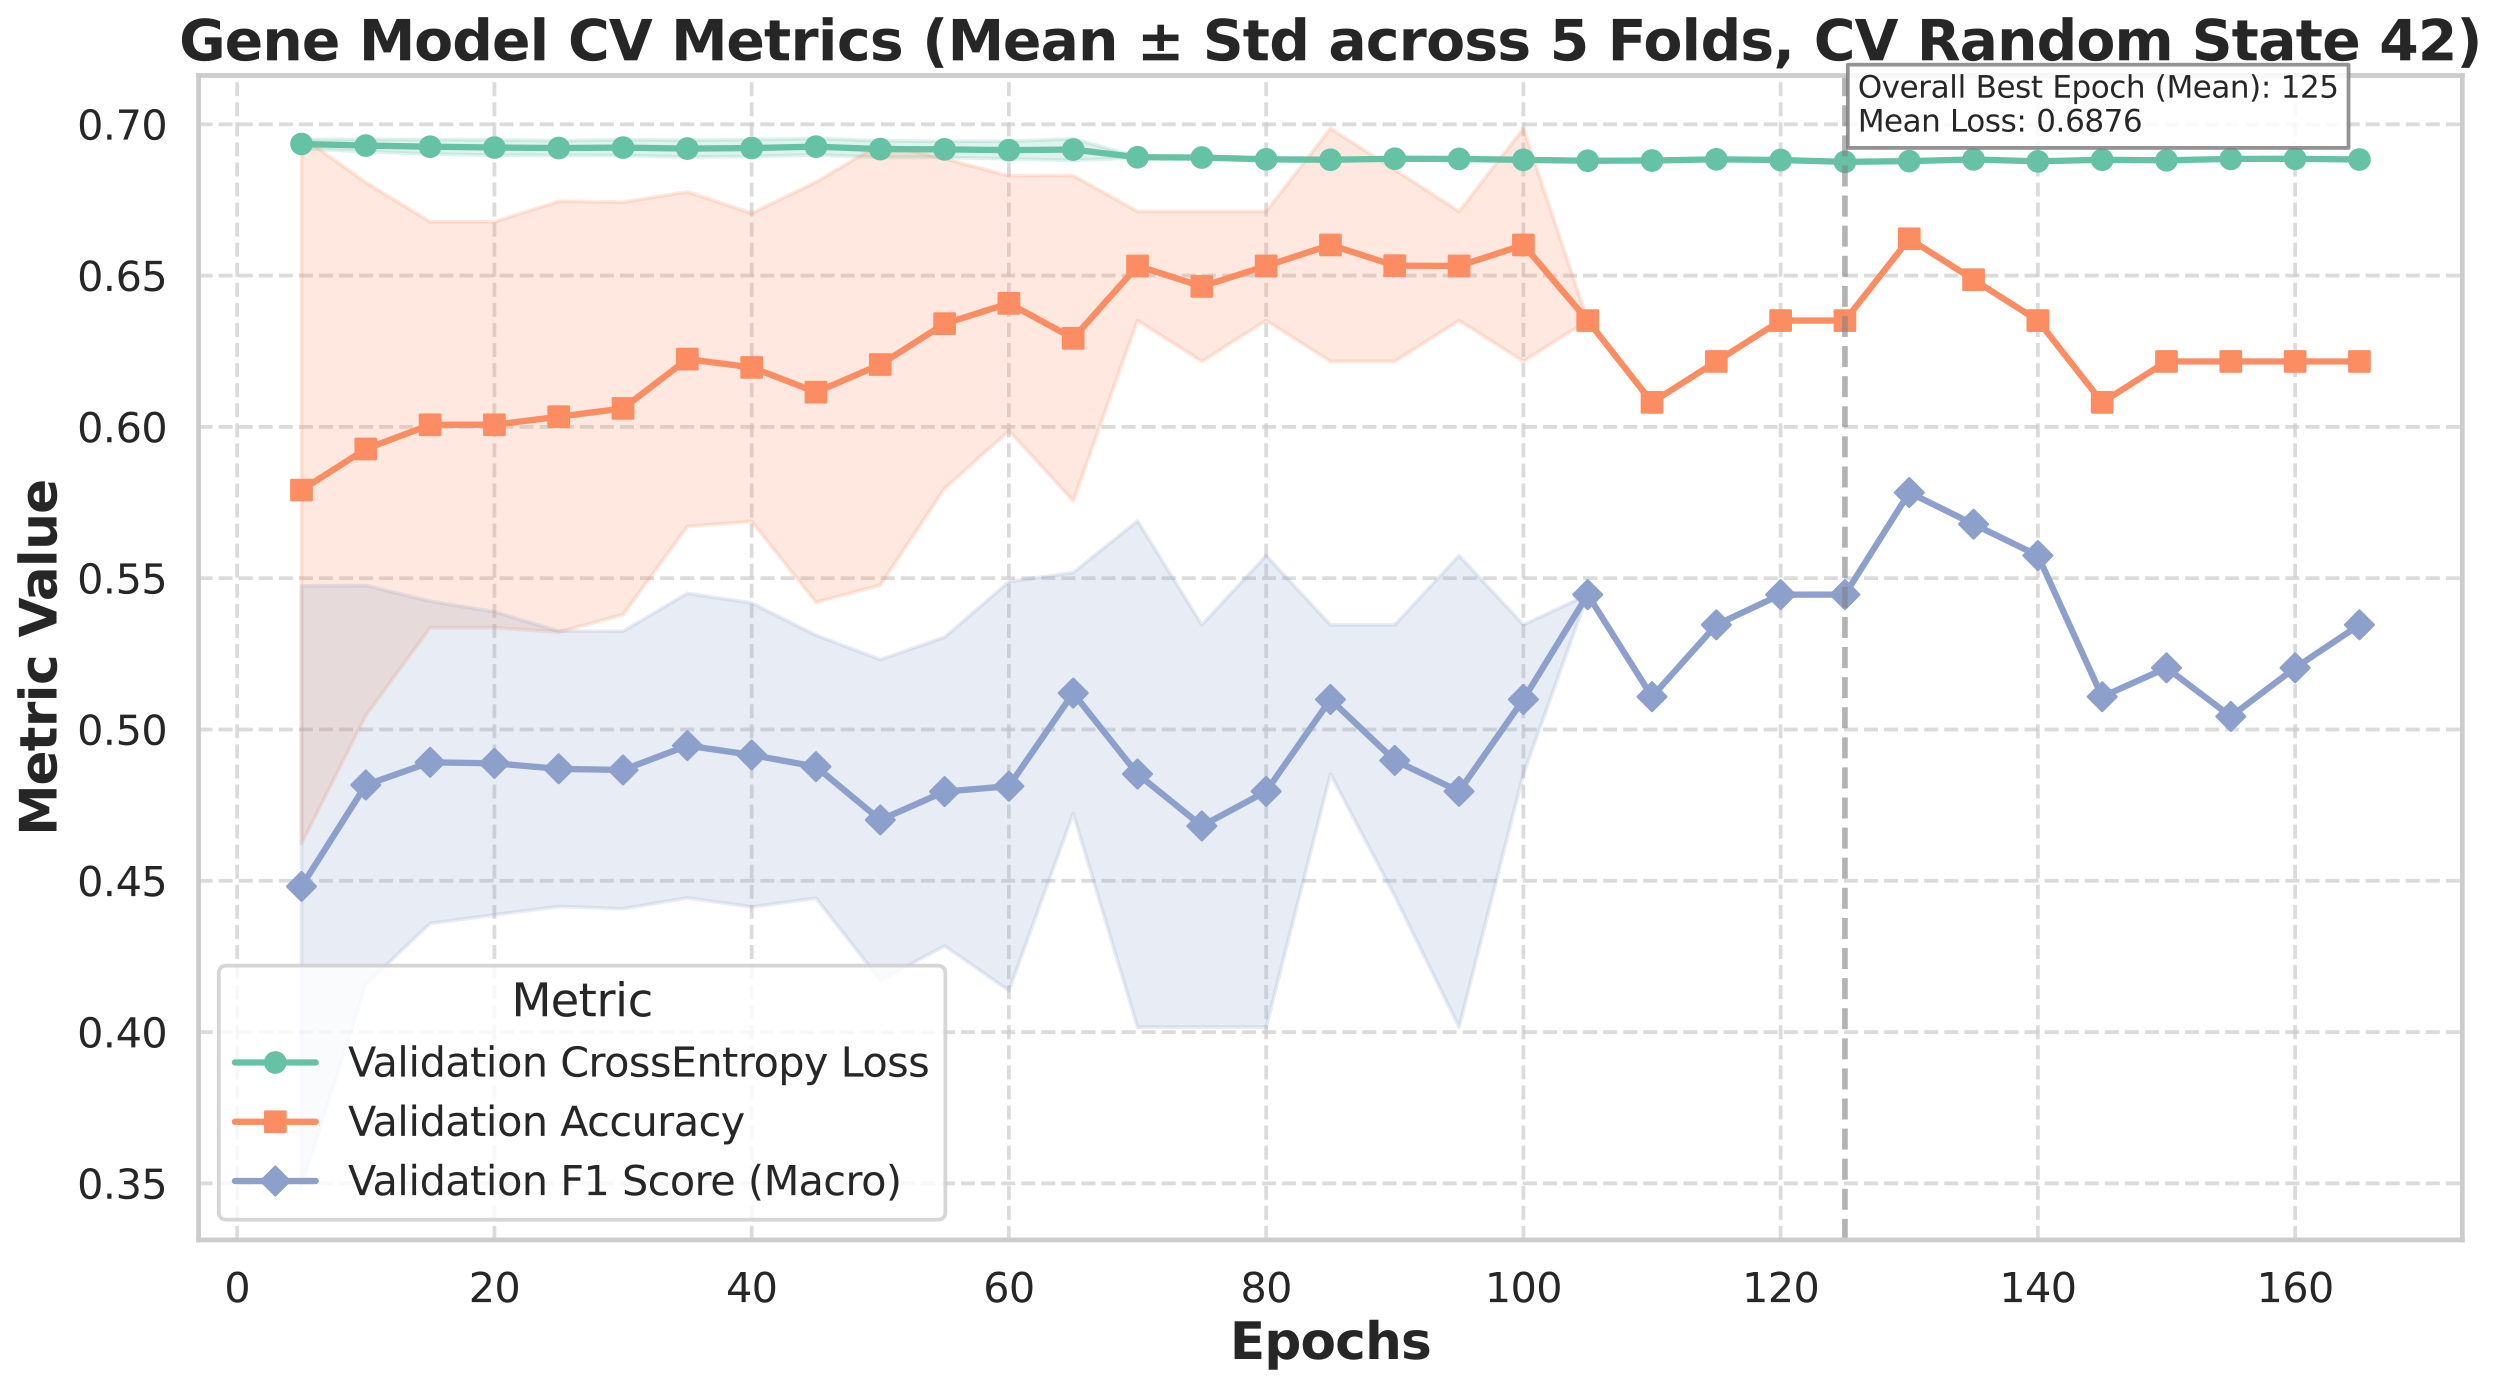 <?xml version="1.0" encoding="utf-8" standalone="no"?>
<!DOCTYPE svg PUBLIC "-//W3C//DTD SVG 1.1//EN"
  "http://www.w3.org/Graphics/SVG/1.1/DTD/svg11.dtd">
<svg xmlns:xlink="http://www.w3.org/1999/xlink" width="990.517pt" height="549.798pt" viewBox="0 0 990.517 549.798" xmlns="http://www.w3.org/2000/svg" version="1.1">
 <defs>
  <style type="text/css">*{stroke-linejoin: round; stroke-linecap: butt}</style>
 </defs>
 <g id="figure_1">
  <g id="patch_1">
   <path d="M 0 549.798 
L 990.517 549.798 
L 990.517 0 
L 0 0 
z
" style="fill: #ffffff"/>
  </g>
  <g id="axes_1">
   <g id="patch_2">
    <path d="M 78.681 491.257 
L 975.591 491.257 
L 975.591 29.917 
L 78.681 29.917 
z
" style="fill: #ffffff"/>
   </g>
   <g id="matplotlib.axis_1">
    <g id="xtick_1">
     <g id="line2d_1">
      <path d="M 93.969 491.257 
L 93.969 29.917 
" clip-path="url(#p45c0910349)" style="fill: none; stroke-dasharray: 5.55,2.4; stroke-dashoffset: 0; stroke: #cccccc; stroke-opacity: 0.7; stroke-width: 1.5"/>
     </g>
     <g id="text_1">
      <!-- 0 -->
      <g style="fill: #262626" transform="translate(88.879 515.914) scale(0.16 -0.16)">
       <defs>
        <path id="DejaVuSans-30" d="M 2034 4250 
Q 1547 4250 1301 3770 
Q 1056 3291 1056 2328 
Q 1056 1369 1301 889 
Q 1547 409 2034 409 
Q 2525 409 2770 889 
Q 3016 1369 3016 2328 
Q 3016 3291 2770 3770 
Q 2525 4250 2034 4250 
z
M 2034 4750 
Q 2819 4750 3233 4129 
Q 3647 3509 3647 2328 
Q 3647 1150 3233 529 
Q 2819 -91 2034 -91 
Q 1250 -91 836 529 
Q 422 1150 422 2328 
Q 422 3509 836 4129 
Q 1250 4750 2034 4750 
z
" transform="scale(0.016)"/>
       </defs>
       <use xlink:href="#DejaVuSans-30"/>
      </g>
     </g>
    </g>
    <g id="xtick_2">
     <g id="line2d_2">
      <path d="M 195.891 491.257 
L 195.891 29.917 
" clip-path="url(#p45c0910349)" style="fill: none; stroke-dasharray: 5.55,2.4; stroke-dashoffset: 0; stroke: #cccccc; stroke-opacity: 0.7; stroke-width: 1.5"/>
     </g>
     <g id="text_2">
      <!-- 20 -->
      <g style="fill: #262626" transform="translate(185.711 515.914) scale(0.16 -0.16)">
       <defs>
        <path id="DejaVuSans-32" d="M 1228 531 
L 3431 531 
L 3431 0 
L 469 0 
L 469 531 
Q 828 903 1448 1529 
Q 2069 2156 2228 2338 
Q 2531 2678 2651 2914 
Q 2772 3150 2772 3378 
Q 2772 3750 2511 3984 
Q 2250 4219 1831 4219 
Q 1534 4219 1204 4116 
Q 875 4013 500 3803 
L 500 4441 
Q 881 4594 1212 4672 
Q 1544 4750 1819 4750 
Q 2544 4750 2975 4387 
Q 3406 4025 3406 3419 
Q 3406 3131 3298 2873 
Q 3191 2616 2906 2266 
Q 2828 2175 2409 1742 
Q 1991 1309 1228 531 
z
" transform="scale(0.016)"/>
       </defs>
       <use xlink:href="#DejaVuSans-32"/>
       <use xlink:href="#DejaVuSans-30" x="63.623"/>
      </g>
     </g>
    </g>
    <g id="xtick_3">
     <g id="line2d_3">
      <path d="M 297.813 491.257 
L 297.813 29.917 
" clip-path="url(#p45c0910349)" style="fill: none; stroke-dasharray: 5.55,2.4; stroke-dashoffset: 0; stroke: #cccccc; stroke-opacity: 0.7; stroke-width: 1.5"/>
     </g>
     <g id="text_3">
      <!-- 40 -->
      <g style="fill: #262626" transform="translate(287.633 515.914) scale(0.16 -0.16)">
       <defs>
        <path id="DejaVuSans-34" d="M 2419 4116 
L 825 1625 
L 2419 1625 
L 2419 4116 
z
M 2253 4666 
L 3047 4666 
L 3047 1625 
L 3713 1625 
L 3713 1100 
L 3047 1100 
L 3047 0 
L 2419 0 
L 2419 1100 
L 313 1100 
L 313 1709 
L 2253 4666 
z
" transform="scale(0.016)"/>
       </defs>
       <use xlink:href="#DejaVuSans-34"/>
       <use xlink:href="#DejaVuSans-30" x="63.623"/>
      </g>
     </g>
    </g>
    <g id="xtick_4">
     <g id="line2d_4">
      <path d="M 399.734 491.257 
L 399.734 29.917 
" clip-path="url(#p45c0910349)" style="fill: none; stroke-dasharray: 5.55,2.4; stroke-dashoffset: 0; stroke: #cccccc; stroke-opacity: 0.7; stroke-width: 1.5"/>
     </g>
     <g id="text_4">
      <!-- 60 -->
      <g style="fill: #262626" transform="translate(389.554 515.914) scale(0.16 -0.16)">
       <defs>
        <path id="DejaVuSans-36" d="M 2113 2584 
Q 1688 2584 1439 2293 
Q 1191 2003 1191 1497 
Q 1191 994 1439 701 
Q 1688 409 2113 409 
Q 2538 409 2786 701 
Q 3034 994 3034 1497 
Q 3034 2003 2786 2293 
Q 2538 2584 2113 2584 
z
M 3366 4563 
L 3366 3988 
Q 3128 4100 2886 4159 
Q 2644 4219 2406 4219 
Q 1781 4219 1451 3797 
Q 1122 3375 1075 2522 
Q 1259 2794 1537 2939 
Q 1816 3084 2150 3084 
Q 2853 3084 3261 2657 
Q 3669 2231 3669 1497 
Q 3669 778 3244 343 
Q 2819 -91 2113 -91 
Q 1303 -91 875 529 
Q 447 1150 447 2328 
Q 447 3434 972 4092 
Q 1497 4750 2381 4750 
Q 2619 4750 2861 4703 
Q 3103 4656 3366 4563 
z
" transform="scale(0.016)"/>
       </defs>
       <use xlink:href="#DejaVuSans-36"/>
       <use xlink:href="#DejaVuSans-30" x="63.623"/>
      </g>
     </g>
    </g>
    <g id="xtick_5">
     <g id="line2d_5">
      <path d="M 501.656 491.257 
L 501.656 29.917 
" clip-path="url(#p45c0910349)" style="fill: none; stroke-dasharray: 5.55,2.4; stroke-dashoffset: 0; stroke: #cccccc; stroke-opacity: 0.7; stroke-width: 1.5"/>
     </g>
     <g id="text_5">
      <!-- 80 -->
      <g style="fill: #262626" transform="translate(491.476 515.914) scale(0.16 -0.16)">
       <defs>
        <path id="DejaVuSans-38" d="M 2034 2216 
Q 1584 2216 1326 1975 
Q 1069 1734 1069 1313 
Q 1069 891 1326 650 
Q 1584 409 2034 409 
Q 2484 409 2743 651 
Q 3003 894 3003 1313 
Q 3003 1734 2745 1975 
Q 2488 2216 2034 2216 
z
M 1403 2484 
Q 997 2584 770 2862 
Q 544 3141 544 3541 
Q 544 4100 942 4425 
Q 1341 4750 2034 4750 
Q 2731 4750 3128 4425 
Q 3525 4100 3525 3541 
Q 3525 3141 3298 2862 
Q 3072 2584 2669 2484 
Q 3125 2378 3379 2068 
Q 3634 1759 3634 1313 
Q 3634 634 3220 271 
Q 2806 -91 2034 -91 
Q 1263 -91 848 271 
Q 434 634 434 1313 
Q 434 1759 690 2068 
Q 947 2378 1403 2484 
z
M 1172 3481 
Q 1172 3119 1398 2916 
Q 1625 2713 2034 2713 
Q 2441 2713 2670 2916 
Q 2900 3119 2900 3481 
Q 2900 3844 2670 4047 
Q 2441 4250 2034 4250 
Q 1625 4250 1398 4047 
Q 1172 3844 1172 3481 
z
" transform="scale(0.016)"/>
       </defs>
       <use xlink:href="#DejaVuSans-38"/>
       <use xlink:href="#DejaVuSans-30" x="63.623"/>
      </g>
     </g>
    </g>
    <g id="xtick_6">
     <g id="line2d_6">
      <path d="M 603.577 491.257 
L 603.577 29.917 
" clip-path="url(#p45c0910349)" style="fill: none; stroke-dasharray: 5.55,2.4; stroke-dashoffset: 0; stroke: #cccccc; stroke-opacity: 0.7; stroke-width: 1.5"/>
     </g>
     <g id="text_6">
      <!-- 100 -->
      <g style="fill: #262626" transform="translate(588.307 515.914) scale(0.16 -0.16)">
       <defs>
        <path id="DejaVuSans-31" d="M 794 531 
L 1825 531 
L 1825 4091 
L 703 3866 
L 703 4441 
L 1819 4666 
L 2450 4666 
L 2450 531 
L 3481 531 
L 3481 0 
L 794 0 
L 794 531 
z
" transform="scale(0.016)"/>
       </defs>
       <use xlink:href="#DejaVuSans-31"/>
       <use xlink:href="#DejaVuSans-30" x="63.623"/>
       <use xlink:href="#DejaVuSans-30" x="127.246"/>
      </g>
     </g>
    </g>
    <g id="xtick_7">
     <g id="line2d_7">
      <path d="M 705.499 491.257 
L 705.499 29.917 
" clip-path="url(#p45c0910349)" style="fill: none; stroke-dasharray: 5.55,2.4; stroke-dashoffset: 0; stroke: #cccccc; stroke-opacity: 0.7; stroke-width: 1.5"/>
     </g>
     <g id="text_7">
      <!-- 120 -->
      <g style="fill: #262626" transform="translate(690.229 515.914) scale(0.16 -0.16)">
       <use xlink:href="#DejaVuSans-31"/>
       <use xlink:href="#DejaVuSans-32" x="63.623"/>
       <use xlink:href="#DejaVuSans-30" x="127.246"/>
      </g>
     </g>
    </g>
    <g id="xtick_8">
     <g id="line2d_8">
      <path d="M 807.421 491.257 
L 807.421 29.917 
" clip-path="url(#p45c0910349)" style="fill: none; stroke-dasharray: 5.55,2.4; stroke-dashoffset: 0; stroke: #cccccc; stroke-opacity: 0.7; stroke-width: 1.5"/>
     </g>
     <g id="text_8">
      <!-- 140 -->
      <g style="fill: #262626" transform="translate(792.151 515.914) scale(0.16 -0.16)">
       <use xlink:href="#DejaVuSans-31"/>
       <use xlink:href="#DejaVuSans-34" x="63.623"/>
       <use xlink:href="#DejaVuSans-30" x="127.246"/>
      </g>
     </g>
    </g>
    <g id="xtick_9">
     <g id="line2d_9">
      <path d="M 909.342 491.257 
L 909.342 29.917 
" clip-path="url(#p45c0910349)" style="fill: none; stroke-dasharray: 5.55,2.4; stroke-dashoffset: 0; stroke: #cccccc; stroke-opacity: 0.7; stroke-width: 1.5"/>
     </g>
     <g id="text_9">
      <!-- 160 -->
      <g style="fill: #262626" transform="translate(894.072 515.914) scale(0.16 -0.16)">
       <use xlink:href="#DejaVuSans-31"/>
       <use xlink:href="#DejaVuSans-36" x="63.623"/>
       <use xlink:href="#DejaVuSans-30" x="127.246"/>
      </g>
     </g>
    </g>
    <g id="text_10">
     <!-- Epochs -->
     <g style="fill: #262626" transform="translate(487.278 538.438) scale(0.2 -0.2)">
      <defs>
       <path id="DejaVuSans-Bold-45" d="M 588 4666 
L 3834 4666 
L 3834 3756 
L 1791 3756 
L 1791 2888 
L 3713 2888 
L 3713 1978 
L 1791 1978 
L 1791 909 
L 3903 909 
L 3903 0 
L 588 0 
L 588 4666 
z
" transform="scale(0.016)"/>
       <path id="DejaVuSans-Bold-70" d="M 1656 506 
L 1656 -1331 
L 538 -1331 
L 538 3500 
L 1656 3500 
L 1656 2988 
Q 1888 3294 2169 3439 
Q 2450 3584 2816 3584 
Q 3463 3584 3878 3070 
Q 4294 2556 4294 1747 
Q 4294 938 3878 423 
Q 3463 -91 2816 -91 
Q 2450 -91 2169 54 
Q 1888 200 1656 506 
z
M 2400 2772 
Q 2041 2772 1848 2508 
Q 1656 2244 1656 1747 
Q 1656 1250 1848 986 
Q 2041 722 2400 722 
Q 2759 722 2948 984 
Q 3138 1247 3138 1747 
Q 3138 2247 2948 2509 
Q 2759 2772 2400 2772 
z
" transform="scale(0.016)"/>
       <path id="DejaVuSans-Bold-6f" d="M 2203 2784 
Q 1831 2784 1636 2517 
Q 1441 2250 1441 1747 
Q 1441 1244 1636 976 
Q 1831 709 2203 709 
Q 2569 709 2762 976 
Q 2956 1244 2956 1747 
Q 2956 2250 2762 2517 
Q 2569 2784 2203 2784 
z
M 2203 3584 
Q 3106 3584 3614 3096 
Q 4122 2609 4122 1747 
Q 4122 884 3614 396 
Q 3106 -91 2203 -91 
Q 1297 -91 786 396 
Q 275 884 275 1747 
Q 275 2609 786 3096 
Q 1297 3584 2203 3584 
z
" transform="scale(0.016)"/>
       <path id="DejaVuSans-Bold-63" d="M 3366 3391 
L 3366 2478 
Q 3138 2634 2908 2709 
Q 2678 2784 2431 2784 
Q 1963 2784 1702 2511 
Q 1441 2238 1441 1747 
Q 1441 1256 1702 982 
Q 1963 709 2431 709 
Q 2694 709 2930 787 
Q 3166 866 3366 1019 
L 3366 103 
Q 3103 6 2833 -42 
Q 2563 -91 2291 -91 
Q 1344 -91 809 395 
Q 275 881 275 1747 
Q 275 2613 809 3098 
Q 1344 3584 2291 3584 
Q 2566 3584 2833 3536 
Q 3100 3488 3366 3391 
z
" transform="scale(0.016)"/>
       <path id="DejaVuSans-Bold-68" d="M 4056 2131 
L 4056 0 
L 2931 0 
L 2931 347 
L 2931 1625 
Q 2931 2084 2911 2256 
Q 2891 2428 2841 2509 
Q 2775 2619 2662 2680 
Q 2550 2741 2406 2741 
Q 2056 2741 1856 2470 
Q 1656 2200 1656 1722 
L 1656 0 
L 538 0 
L 538 4863 
L 1656 4863 
L 1656 2988 
Q 1909 3294 2193 3439 
Q 2478 3584 2822 3584 
Q 3428 3584 3742 3212 
Q 4056 2841 4056 2131 
z
" transform="scale(0.016)"/>
       <path id="DejaVuSans-Bold-73" d="M 3272 3391 
L 3272 2541 
Q 2913 2691 2578 2766 
Q 2244 2841 1947 2841 
Q 1628 2841 1473 2761 
Q 1319 2681 1319 2516 
Q 1319 2381 1436 2309 
Q 1553 2238 1856 2203 
L 2053 2175 
Q 2913 2066 3209 1816 
Q 3506 1566 3506 1031 
Q 3506 472 3093 190 
Q 2681 -91 1863 -91 
Q 1516 -91 1145 -36 
Q 775 19 384 128 
L 384 978 
Q 719 816 1070 734 
Q 1422 653 1784 653 
Q 2113 653 2278 743 
Q 2444 834 2444 1013 
Q 2444 1163 2330 1236 
Q 2216 1309 1875 1350 
L 1678 1375 
Q 931 1469 631 1722 
Q 331 1975 331 2491 
Q 331 3047 712 3315 
Q 1094 3584 1881 3584 
Q 2191 3584 2531 3537 
Q 2872 3491 3272 3391 
z
" transform="scale(0.016)"/>
      </defs>
      <use xlink:href="#DejaVuSans-Bold-45"/>
      <use xlink:href="#DejaVuSans-Bold-70" x="68.311"/>
      <use xlink:href="#DejaVuSans-Bold-6f" x="139.893"/>
      <use xlink:href="#DejaVuSans-Bold-63" x="208.594"/>
      <use xlink:href="#DejaVuSans-Bold-68" x="267.871"/>
      <use xlink:href="#DejaVuSans-Bold-73" x="339.062"/>
     </g>
    </g>
   </g>
   <g id="matplotlib.axis_2">
    <g id="ytick_1">
     <g id="line2d_10">
      <path d="M 78.681 468.862 
L 975.591 468.862 
" clip-path="url(#p45c0910349)" style="fill: none; stroke-dasharray: 5.55,2.4; stroke-dashoffset: 0; stroke: #cccccc; stroke-opacity: 0.7; stroke-width: 1.5"/>
     </g>
     <g id="text_11">
      <!-- 0.35 -->
      <g style="fill: #262626" transform="translate(30.556 474.941) scale(0.16 -0.16)">
       <defs>
        <path id="DejaVuSans-2e" d="M 684 794 
L 1344 794 
L 1344 0 
L 684 0 
L 684 794 
z
" transform="scale(0.016)"/>
        <path id="DejaVuSans-33" d="M 2597 2516 
Q 3050 2419 3304 2112 
Q 3559 1806 3559 1356 
Q 3559 666 3084 287 
Q 2609 -91 1734 -91 
Q 1441 -91 1130 -33 
Q 819 25 488 141 
L 488 750 
Q 750 597 1062 519 
Q 1375 441 1716 441 
Q 2309 441 2620 675 
Q 2931 909 2931 1356 
Q 2931 1769 2642 2001 
Q 2353 2234 1838 2234 
L 1294 2234 
L 1294 2753 
L 1863 2753 
Q 2328 2753 2575 2939 
Q 2822 3125 2822 3475 
Q 2822 3834 2567 4026 
Q 2313 4219 1838 4219 
Q 1578 4219 1281 4162 
Q 984 4106 628 3988 
L 628 4550 
Q 988 4650 1302 4700 
Q 1616 4750 1894 4750 
Q 2613 4750 3031 4423 
Q 3450 4097 3450 3541 
Q 3450 3153 3228 2886 
Q 3006 2619 2597 2516 
z
" transform="scale(0.016)"/>
        <path id="DejaVuSans-35" d="M 691 4666 
L 3169 4666 
L 3169 4134 
L 1269 4134 
L 1269 2991 
Q 1406 3038 1543 3061 
Q 1681 3084 1819 3084 
Q 2600 3084 3056 2656 
Q 3513 2228 3513 1497 
Q 3513 744 3044 326 
Q 2575 -91 1722 -91 
Q 1428 -91 1123 -41 
Q 819 9 494 109 
L 494 744 
Q 775 591 1075 516 
Q 1375 441 1709 441 
Q 2250 441 2565 725 
Q 2881 1009 2881 1497 
Q 2881 1984 2565 2268 
Q 2250 2553 1709 2553 
Q 1456 2553 1204 2497 
Q 953 2441 691 2322 
L 691 4666 
z
" transform="scale(0.016)"/>
       </defs>
       <use xlink:href="#DejaVuSans-30"/>
       <use xlink:href="#DejaVuSans-2e" x="63.623"/>
       <use xlink:href="#DejaVuSans-33" x="95.41"/>
       <use xlink:href="#DejaVuSans-35" x="159.033"/>
      </g>
     </g>
    </g>
    <g id="ytick_2">
     <g id="line2d_11">
      <path d="M 78.681 408.917 
L 975.591 408.917 
" clip-path="url(#p45c0910349)" style="fill: none; stroke-dasharray: 5.55,2.4; stroke-dashoffset: 0; stroke: #cccccc; stroke-opacity: 0.7; stroke-width: 1.5"/>
     </g>
     <g id="text_12">
      <!-- 0.40 -->
      <g style="fill: #262626" transform="translate(30.556 414.996) scale(0.16 -0.16)">
       <use xlink:href="#DejaVuSans-30"/>
       <use xlink:href="#DejaVuSans-2e" x="63.623"/>
       <use xlink:href="#DejaVuSans-34" x="95.41"/>
       <use xlink:href="#DejaVuSans-30" x="159.033"/>
      </g>
     </g>
    </g>
    <g id="ytick_3">
     <g id="line2d_12">
      <path d="M 78.681 348.971 
L 975.591 348.971 
" clip-path="url(#p45c0910349)" style="fill: none; stroke-dasharray: 5.55,2.4; stroke-dashoffset: 0; stroke: #cccccc; stroke-opacity: 0.7; stroke-width: 1.5"/>
     </g>
     <g id="text_13">
      <!-- 0.45 -->
      <g style="fill: #262626" transform="translate(30.556 355.05) scale(0.16 -0.16)">
       <use xlink:href="#DejaVuSans-30"/>
       <use xlink:href="#DejaVuSans-2e" x="63.623"/>
       <use xlink:href="#DejaVuSans-34" x="95.41"/>
       <use xlink:href="#DejaVuSans-35" x="159.033"/>
      </g>
     </g>
    </g>
    <g id="ytick_4">
     <g id="line2d_13">
      <path d="M 78.681 289.026 
L 975.591 289.026 
" clip-path="url(#p45c0910349)" style="fill: none; stroke-dasharray: 5.55,2.4; stroke-dashoffset: 0; stroke: #cccccc; stroke-opacity: 0.7; stroke-width: 1.5"/>
     </g>
     <g id="text_14">
      <!-- 0.50 -->
      <g style="fill: #262626" transform="translate(30.556 295.105) scale(0.16 -0.16)">
       <use xlink:href="#DejaVuSans-30"/>
       <use xlink:href="#DejaVuSans-2e" x="63.623"/>
       <use xlink:href="#DejaVuSans-35" x="95.41"/>
       <use xlink:href="#DejaVuSans-30" x="159.033"/>
      </g>
     </g>
    </g>
    <g id="ytick_5">
     <g id="line2d_14">
      <path d="M 78.681 229.081 
L 975.591 229.081 
" clip-path="url(#p45c0910349)" style="fill: none; stroke-dasharray: 5.55,2.4; stroke-dashoffset: 0; stroke: #cccccc; stroke-opacity: 0.7; stroke-width: 1.5"/>
     </g>
     <g id="text_15">
      <!-- 0.55 -->
      <g style="fill: #262626" transform="translate(30.556 235.159) scale(0.16 -0.16)">
       <use xlink:href="#DejaVuSans-30"/>
       <use xlink:href="#DejaVuSans-2e" x="63.623"/>
       <use xlink:href="#DejaVuSans-35" x="95.41"/>
       <use xlink:href="#DejaVuSans-35" x="159.033"/>
      </g>
     </g>
    </g>
    <g id="ytick_6">
     <g id="line2d_15">
      <path d="M 78.681 169.135 
L 975.591 169.135 
" clip-path="url(#p45c0910349)" style="fill: none; stroke-dasharray: 5.55,2.4; stroke-dashoffset: 0; stroke: #cccccc; stroke-opacity: 0.7; stroke-width: 1.5"/>
     </g>
     <g id="text_16">
      <!-- 0.60 -->
      <g style="fill: #262626" transform="translate(30.556 175.214) scale(0.16 -0.16)">
       <use xlink:href="#DejaVuSans-30"/>
       <use xlink:href="#DejaVuSans-2e" x="63.623"/>
       <use xlink:href="#DejaVuSans-36" x="95.41"/>
       <use xlink:href="#DejaVuSans-30" x="159.033"/>
      </g>
     </g>
    </g>
    <g id="ytick_7">
     <g id="line2d_16">
      <path d="M 78.681 109.19 
L 975.591 109.19 
" clip-path="url(#p45c0910349)" style="fill: none; stroke-dasharray: 5.55,2.4; stroke-dashoffset: 0; stroke: #cccccc; stroke-opacity: 0.7; stroke-width: 1.5"/>
     </g>
     <g id="text_17">
      <!-- 0.65 -->
      <g style="fill: #262626" transform="translate(30.556 115.268) scale(0.16 -0.16)">
       <use xlink:href="#DejaVuSans-30"/>
       <use xlink:href="#DejaVuSans-2e" x="63.623"/>
       <use xlink:href="#DejaVuSans-36" x="95.41"/>
       <use xlink:href="#DejaVuSans-35" x="159.033"/>
      </g>
     </g>
    </g>
    <g id="ytick_8">
     <g id="line2d_17">
      <path d="M 78.681 49.244 
L 975.591 49.244 
" clip-path="url(#p45c0910349)" style="fill: none; stroke-dasharray: 5.55,2.4; stroke-dashoffset: 0; stroke: #cccccc; stroke-opacity: 0.7; stroke-width: 1.5"/>
     </g>
     <g id="text_18">
      <!-- 0.70 -->
      <g style="fill: #262626" transform="translate(30.556 55.323) scale(0.16 -0.16)">
       <defs>
        <path id="DejaVuSans-37" d="M 525 4666 
L 3525 4666 
L 3525 4397 
L 1831 0 
L 1172 0 
L 2766 4134 
L 525 4134 
L 525 4666 
z
" transform="scale(0.016)"/>
       </defs>
       <use xlink:href="#DejaVuSans-30"/>
       <use xlink:href="#DejaVuSans-2e" x="63.623"/>
       <use xlink:href="#DejaVuSans-37" x="95.41"/>
       <use xlink:href="#DejaVuSans-30" x="159.033"/>
      </g>
     </g>
    </g>
    <g id="text_19">
     <!-- Metric Value -->
     <g style="fill: #262626" transform="translate(22.397 331.137) rotate(-90) scale(0.2 -0.2)">
      <defs>
       <path id="DejaVuSans-Bold-4d" d="M 588 4666 
L 2119 4666 
L 3181 2169 
L 4250 4666 
L 5778 4666 
L 5778 0 
L 4641 0 
L 4641 3413 
L 3566 897 
L 2803 897 
L 1728 3413 
L 1728 0 
L 588 0 
L 588 4666 
z
" transform="scale(0.016)"/>
       <path id="DejaVuSans-Bold-65" d="M 4031 1759 
L 4031 1441 
L 1416 1441 
Q 1456 1047 1700 850 
Q 1944 653 2381 653 
Q 2734 653 3104 758 
Q 3475 863 3866 1075 
L 3866 213 
Q 3469 63 3072 -14 
Q 2675 -91 2278 -91 
Q 1328 -91 801 392 
Q 275 875 275 1747 
Q 275 2603 792 3093 
Q 1309 3584 2216 3584 
Q 3041 3584 3536 3087 
Q 4031 2591 4031 1759 
z
M 2881 2131 
Q 2881 2450 2695 2645 
Q 2509 2841 2209 2841 
Q 1884 2841 1681 2658 
Q 1478 2475 1428 2131 
L 2881 2131 
z
" transform="scale(0.016)"/>
       <path id="DejaVuSans-Bold-74" d="M 1759 4494 
L 1759 3500 
L 2913 3500 
L 2913 2700 
L 1759 2700 
L 1759 1216 
Q 1759 972 1856 886 
Q 1953 800 2241 800 
L 2816 800 
L 2816 0 
L 1856 0 
Q 1194 0 917 276 
Q 641 553 641 1216 
L 641 2700 
L 84 2700 
L 84 3500 
L 641 3500 
L 641 4494 
L 1759 4494 
z
" transform="scale(0.016)"/>
       <path id="DejaVuSans-Bold-72" d="M 3138 2547 
Q 2991 2616 2845 2648 
Q 2700 2681 2553 2681 
Q 2122 2681 1889 2404 
Q 1656 2128 1656 1613 
L 1656 0 
L 538 0 
L 538 3500 
L 1656 3500 
L 1656 2925 
Q 1872 3269 2151 3426 
Q 2431 3584 2822 3584 
Q 2878 3584 2943 3579 
Q 3009 3575 3134 3559 
L 3138 2547 
z
" transform="scale(0.016)"/>
       <path id="DejaVuSans-Bold-69" d="M 538 3500 
L 1656 3500 
L 1656 0 
L 538 0 
L 538 3500 
z
M 538 4863 
L 1656 4863 
L 1656 3950 
L 538 3950 
L 538 4863 
z
" transform="scale(0.016)"/>
       <path id="DejaVuSans-Bold-20" transform="scale(0.016)"/>
       <path id="DejaVuSans-Bold-56" d="M 31 4666 
L 1241 4666 
L 2478 1222 
L 3713 4666 
L 4922 4666 
L 3194 0 
L 1759 0 
L 31 4666 
z
" transform="scale(0.016)"/>
       <path id="DejaVuSans-Bold-61" d="M 2106 1575 
Q 1756 1575 1579 1456 
Q 1403 1338 1403 1106 
Q 1403 894 1545 773 
Q 1688 653 1941 653 
Q 2256 653 2472 879 
Q 2688 1106 2688 1447 
L 2688 1575 
L 2106 1575 
z
M 3816 1997 
L 3816 0 
L 2688 0 
L 2688 519 
Q 2463 200 2181 54 
Q 1900 -91 1497 -91 
Q 953 -91 614 226 
Q 275 544 275 1050 
Q 275 1666 698 1953 
Q 1122 2241 2028 2241 
L 2688 2241 
L 2688 2328 
Q 2688 2594 2478 2717 
Q 2269 2841 1825 2841 
Q 1466 2841 1156 2769 
Q 847 2697 581 2553 
L 581 3406 
Q 941 3494 1303 3539 
Q 1666 3584 2028 3584 
Q 2975 3584 3395 3211 
Q 3816 2838 3816 1997 
z
" transform="scale(0.016)"/>
       <path id="DejaVuSans-Bold-6c" d="M 538 4863 
L 1656 4863 
L 1656 0 
L 538 0 
L 538 4863 
z
" transform="scale(0.016)"/>
       <path id="DejaVuSans-Bold-75" d="M 500 1363 
L 500 3500 
L 1625 3500 
L 1625 3150 
Q 1625 2866 1622 2436 
Q 1619 2006 1619 1863 
Q 1619 1441 1641 1255 
Q 1663 1069 1716 984 
Q 1784 875 1895 815 
Q 2006 756 2150 756 
Q 2500 756 2700 1025 
Q 2900 1294 2900 1772 
L 2900 3500 
L 4019 3500 
L 4019 0 
L 2900 0 
L 2900 506 
Q 2647 200 2364 54 
Q 2081 -91 1741 -91 
Q 1134 -91 817 281 
Q 500 653 500 1363 
z
" transform="scale(0.016)"/>
      </defs>
      <use xlink:href="#DejaVuSans-Bold-4d"/>
      <use xlink:href="#DejaVuSans-Bold-65" x="99.512"/>
      <use xlink:href="#DejaVuSans-Bold-74" x="167.334"/>
      <use xlink:href="#DejaVuSans-Bold-72" x="215.137"/>
      <use xlink:href="#DejaVuSans-Bold-69" x="264.453"/>
      <use xlink:href="#DejaVuSans-Bold-63" x="298.73"/>
      <use xlink:href="#DejaVuSans-Bold-20" x="358.008"/>
      <use xlink:href="#DejaVuSans-Bold-56" x="392.822"/>
      <use xlink:href="#DejaVuSans-Bold-61" x="464.715"/>
      <use xlink:href="#DejaVuSans-Bold-6c" x="532.195"/>
      <use xlink:href="#DejaVuSans-Bold-75" x="566.473"/>
      <use xlink:href="#DejaVuSans-Bold-65" x="637.664"/>
     </g>
    </g>
   </g>
   <g id="PolyCollection_1">
    <defs>
     <path id="md5b539c216" d="M 119.45 -494.601 
L 119.45 -490.916 
L 144.93 -489.712 
L 170.411 -488.81 
L 195.891 -488.283 
L 221.371 -488.237 
L 246.852 -488.161 
L 272.332 -487.597 
L 297.813 -487.802 
L 323.293 -488.453 
L 348.773 -487.441 
L 374.254 -487.415 
L 399.734 -486.819 
L 425.215 -486.276 
L 450.695 -487.28 
L 476.175 -487.298 
L 501.656 -486.098 
L 527.136 -486.014 
L 552.617 -486.726 
L 578.097 -486.515 
L 603.577 -486.049 
L 629.058 -486.105 
L 654.538 -486.197 
L 680.019 -486.672 
L 705.499 -486.396 
L 730.979 -485.672 
L 756.46 -485.959 
L 781.94 -486.633 
L 807.421 -485.87 
L 832.901 -486.506 
L 858.381 -486.287 
L 883.862 -486.834 
L 909.342 -486.884 
L 934.823 -486.593 
L 934.823 -486.593 
L 934.823 -486.593 
L 909.342 -486.884 
L 883.862 -486.834 
L 858.381 -486.287 
L 832.901 -486.506 
L 807.421 -485.87 
L 781.94 -486.633 
L 756.46 -485.959 
L 730.979 -485.672 
L 705.499 -486.396 
L 680.019 -486.672 
L 654.538 -486.197 
L 629.058 -486.105 
L 603.577 -486.893 
L 578.097 -487.137 
L 552.617 -487.093 
L 527.136 -486.967 
L 501.656 -487.259 
L 476.175 -487.453 
L 450.695 -487.714 
L 425.215 -494.808 
L 399.734 -493.798 
L 374.254 -493.823 
L 348.773 -494.023 
L 323.293 -494.927 
L 297.813 -494.483 
L 272.332 -494.248 
L 246.852 -494.473 
L 221.371 -494.049 
L 195.891 -494.4 
L 170.411 -494.536 
L 144.93 -494.52 
L 119.45 -494.601 
z
" style="stroke: #66c2a5; stroke-opacity: 0.2; stroke-width: 1.5"/>
    </defs>
    <g clip-path="url(#p45c0910349)">
     <use xlink:href="#md5b539c216" x="0" y="549.798" style="fill: #66c2a5; fill-opacity: 0.2; stroke: #66c2a5; stroke-opacity: 0.2; stroke-width: 1.5"/>
    </g>
   </g>
   <g id="PolyCollection_2">
    <defs>
     <path id="mda706e9c3c" d="M 119.45 -495.682 
L 119.45 -215.574 
L 144.93 -266.289 
L 170.411 -301.086 
L 195.891 -301.086 
L 221.371 -299.359 
L 246.852 -306.272 
L 272.332 -341.203 
L 297.813 -343.139 
L 323.293 -311.164 
L 348.773 -317.947 
L 374.254 -356.228 
L 399.734 -379.107 
L 425.215 -351.282 
L 450.695 -422.787 
L 476.175 -406.585 
L 501.656 -422.787 
L 527.136 -406.585 
L 552.617 -406.585 
L 578.097 -422.787 
L 603.577 -406.585 
L 629.058 -422.787 
L 654.538 -390.384 
L 680.019 -406.585 
L 705.499 -422.787 
L 730.979 -422.787 
L 756.46 -455.189 
L 781.94 -438.988 
L 807.421 -422.787 
L 832.901 -390.384 
L 858.381 -406.585 
L 883.862 -406.585 
L 909.342 -406.585 
L 934.823 -406.585 
L 934.823 -406.585 
L 934.823 -406.585 
L 909.342 -406.585 
L 883.862 -406.585 
L 858.381 -406.585 
L 832.901 -390.384 
L 807.421 -422.787 
L 781.94 -438.988 
L 756.46 -455.189 
L 730.979 -422.787 
L 705.499 -422.787 
L 680.019 -406.585 
L 654.538 -390.384 
L 629.058 -422.787 
L 603.577 -498.911 
L 578.097 -466.064 
L 552.617 -482.488 
L 527.136 -498.911 
L 501.656 -466.064 
L 476.175 -466.064 
L 450.695 -466.064 
L 425.215 -480.235 
L 399.734 -480.115 
L 374.254 -486.903 
L 348.773 -492.782 
L 323.293 -477.681 
L 297.813 -465.326 
L 272.332 -473.831 
L 246.852 -469.701 
L 221.371 -470.045 
L 195.891 -461.926 
L 170.411 -461.926 
L 144.93 -477.548 
L 119.45 -495.682 
z
" style="stroke: #fc8d62; stroke-opacity: 0.2; stroke-width: 1.5"/>
    </defs>
    <g clip-path="url(#p45c0910349)">
     <use xlink:href="#mda706e9c3c" x="0" y="549.798" style="fill: #fc8d62; fill-opacity: 0.2; stroke: #fc8d62; stroke-opacity: 0.2; stroke-width: 1.5"/>
    </g>
   </g>
   <g id="PolyCollection_3">
    <defs>
     <path id="m58f5957865" d="M 119.45 -317.654 
L 119.45 -79.511 
L 144.93 -159.759 
L 170.411 -183.922 
L 195.891 -187.327 
L 221.371 -190.627 
L 246.852 -189.744 
L 272.332 -194.046 
L 297.813 -190.453 
L 323.293 -193.956 
L 348.773 -161.388 
L 374.254 -175.02 
L 399.734 -157.278 
L 425.215 -227.456 
L 450.695 -142.846 
L 476.175 -142.846 
L 501.656 -142.846 
L 527.136 -243.096 
L 552.617 -194.782 
L 578.097 -142.846 
L 603.577 -243.096 
L 629.058 -314.199 
L 654.538 -273.753 
L 680.019 -302.244 
L 705.499 -314.199 
L 730.979 -314.199 
L 756.46 -354.646 
L 781.94 -342.099 
L 807.421 -329.679 
L 832.901 -273.753 
L 858.381 -285.194 
L 883.862 -265.935 
L 909.342 -285.194 
L 934.823 -302.244 
L 934.823 -302.244 
L 934.823 -302.244 
L 909.342 -285.194 
L 883.862 -265.935 
L 858.381 -285.194 
L 832.901 -273.753 
L 807.421 -329.679 
L 781.94 -342.099 
L 756.46 -354.646 
L 730.979 -314.199 
L 705.499 -314.199 
L 680.019 -302.244 
L 654.538 -273.753 
L 629.058 -314.199 
L 603.577 -302.244 
L 578.097 -329.679 
L 552.617 -302.244 
L 527.136 -302.244 
L 501.656 -329.679 
L 476.175 -302.244 
L 450.695 -343.415 
L 425.215 -322.947 
L 399.734 -319.328 
L 374.254 -297.332 
L 348.773 -288.473 
L 323.293 -298.119 
L 297.813 -310.903 
L 272.332 -314.707 
L 246.852 -299.705 
L 221.371 -299.731 
L 195.891 -307.399 
L 170.411 -311.597 
L 144.93 -317.805 
L 119.45 -317.654 
z
" style="stroke: #8da0cb; stroke-opacity: 0.2; stroke-width: 1.5"/>
    </defs>
    <g clip-path="url(#p45c0910349)">
     <use xlink:href="#m58f5957865" x="0" y="549.798" style="fill: #8da0cb; fill-opacity: 0.2; stroke: #8da0cb; stroke-opacity: 0.2; stroke-width: 1.5"/>
    </g>
   </g>
   <g id="line2d_18">
    <path d="M 119.45 57.039 
L 144.93 57.682 
L 170.411 58.125 
L 195.891 58.456 
L 221.371 58.655 
L 246.852 58.481 
L 272.332 58.875 
L 297.813 58.655 
L 323.293 58.108 
L 348.773 59.066 
L 374.254 59.179 
L 399.734 59.489 
L 425.215 59.256 
L 450.695 62.301 
L 476.175 62.422 
L 501.656 63.119 
L 527.136 63.307 
L 552.617 62.888 
L 578.097 62.972 
L 603.577 63.327 
L 629.058 63.693 
L 654.538 63.6 
L 680.019 63.126 
L 705.499 63.401 
L 730.979 64.125 
L 756.46 63.839 
L 781.94 63.165 
L 807.421 63.928 
L 832.901 63.292 
L 858.381 63.511 
L 883.862 62.964 
L 909.342 62.914 
L 934.823 63.204 
" clip-path="url(#p45c0910349)" style="fill: none; stroke: #66c2a5; stroke-width: 2.5; stroke-linecap: round"/>
    <defs>
     <path id="m555a81785b" d="M 0 4 
C 1.061 4 2.078 3.579 2.828 2.828 
C 3.579 2.078 4 1.061 4 0 
C 4 -1.061 3.579 -2.078 2.828 -2.828 
C 2.078 -3.579 1.061 -4 0 -4 
C -1.061 -4 -2.078 -3.579 -2.828 -2.828 
C -3.579 -2.078 -4 -1.061 -4 0 
C -4 1.061 -3.579 2.078 -2.828 2.828 
C -2.078 3.579 -1.061 4 0 4 
z
" style="stroke: #66c2a5"/>
    </defs>
    <g clip-path="url(#p45c0910349)">
     <use xlink:href="#m555a81785b" x="119.45" y="57.039" style="fill: #66c2a5; stroke: #66c2a5"/>
     <use xlink:href="#m555a81785b" x="144.93" y="57.682" style="fill: #66c2a5; stroke: #66c2a5"/>
     <use xlink:href="#m555a81785b" x="170.411" y="58.125" style="fill: #66c2a5; stroke: #66c2a5"/>
     <use xlink:href="#m555a81785b" x="195.891" y="58.456" style="fill: #66c2a5; stroke: #66c2a5"/>
     <use xlink:href="#m555a81785b" x="221.371" y="58.655" style="fill: #66c2a5; stroke: #66c2a5"/>
     <use xlink:href="#m555a81785b" x="246.852" y="58.481" style="fill: #66c2a5; stroke: #66c2a5"/>
     <use xlink:href="#m555a81785b" x="272.332" y="58.875" style="fill: #66c2a5; stroke: #66c2a5"/>
     <use xlink:href="#m555a81785b" x="297.813" y="58.655" style="fill: #66c2a5; stroke: #66c2a5"/>
     <use xlink:href="#m555a81785b" x="323.293" y="58.108" style="fill: #66c2a5; stroke: #66c2a5"/>
     <use xlink:href="#m555a81785b" x="348.773" y="59.066" style="fill: #66c2a5; stroke: #66c2a5"/>
     <use xlink:href="#m555a81785b" x="374.254" y="59.179" style="fill: #66c2a5; stroke: #66c2a5"/>
     <use xlink:href="#m555a81785b" x="399.734" y="59.489" style="fill: #66c2a5; stroke: #66c2a5"/>
     <use xlink:href="#m555a81785b" x="425.215" y="59.256" style="fill: #66c2a5; stroke: #66c2a5"/>
     <use xlink:href="#m555a81785b" x="450.695" y="62.301" style="fill: #66c2a5; stroke: #66c2a5"/>
     <use xlink:href="#m555a81785b" x="476.175" y="62.422" style="fill: #66c2a5; stroke: #66c2a5"/>
     <use xlink:href="#m555a81785b" x="501.656" y="63.119" style="fill: #66c2a5; stroke: #66c2a5"/>
     <use xlink:href="#m555a81785b" x="527.136" y="63.307" style="fill: #66c2a5; stroke: #66c2a5"/>
     <use xlink:href="#m555a81785b" x="552.617" y="62.888" style="fill: #66c2a5; stroke: #66c2a5"/>
     <use xlink:href="#m555a81785b" x="578.097" y="62.972" style="fill: #66c2a5; stroke: #66c2a5"/>
     <use xlink:href="#m555a81785b" x="603.577" y="63.327" style="fill: #66c2a5; stroke: #66c2a5"/>
     <use xlink:href="#m555a81785b" x="629.058" y="63.693" style="fill: #66c2a5; stroke: #66c2a5"/>
     <use xlink:href="#m555a81785b" x="654.538" y="63.6" style="fill: #66c2a5; stroke: #66c2a5"/>
     <use xlink:href="#m555a81785b" x="680.019" y="63.126" style="fill: #66c2a5; stroke: #66c2a5"/>
     <use xlink:href="#m555a81785b" x="705.499" y="63.401" style="fill: #66c2a5; stroke: #66c2a5"/>
     <use xlink:href="#m555a81785b" x="730.979" y="64.125" style="fill: #66c2a5; stroke: #66c2a5"/>
     <use xlink:href="#m555a81785b" x="756.46" y="63.839" style="fill: #66c2a5; stroke: #66c2a5"/>
     <use xlink:href="#m555a81785b" x="781.94" y="63.165" style="fill: #66c2a5; stroke: #66c2a5"/>
     <use xlink:href="#m555a81785b" x="807.421" y="63.928" style="fill: #66c2a5; stroke: #66c2a5"/>
     <use xlink:href="#m555a81785b" x="832.901" y="63.292" style="fill: #66c2a5; stroke: #66c2a5"/>
     <use xlink:href="#m555a81785b" x="858.381" y="63.511" style="fill: #66c2a5; stroke: #66c2a5"/>
     <use xlink:href="#m555a81785b" x="883.862" y="62.964" style="fill: #66c2a5; stroke: #66c2a5"/>
     <use xlink:href="#m555a81785b" x="909.342" y="62.914" style="fill: #66c2a5; stroke: #66c2a5"/>
     <use xlink:href="#m555a81785b" x="934.823" y="63.204" style="fill: #66c2a5; stroke: #66c2a5"/>
    </g>
   </g>
   <g id="line2d_19">
    <path d="M 119.45 194.17 
L 144.93 177.879 
L 170.411 168.292 
L 195.891 168.292 
L 221.371 165.096 
L 246.852 161.811 
L 272.332 142.281 
L 297.813 145.565 
L 323.293 155.375 
L 348.773 144.433 
L 374.254 128.232 
L 399.734 120.187 
L 425.215 134.039 
L 450.695 105.372 
L 476.175 113.473 
L 501.656 105.372 
L 527.136 97.05 
L 552.617 105.261 
L 578.097 105.372 
L 603.577 97.05 
L 629.058 127.011 
L 654.538 159.414 
L 680.019 143.213 
L 705.499 127.011 
L 730.979 127.011 
L 756.46 94.608 
L 781.94 110.81 
L 807.421 127.011 
L 832.901 159.414 
L 858.381 143.213 
L 883.862 143.213 
L 909.342 143.213 
L 934.823 143.213 
" clip-path="url(#p45c0910349)" style="fill: none; stroke: #fc8d62; stroke-width: 2.5; stroke-linecap: round"/>
    <defs>
     <path id="mde5179b001" d="M -4 4 
L 4 4 
L 4 -4 
L -4 -4 
z
" style="stroke: #fc8d62; stroke-linejoin: miter"/>
    </defs>
    <g clip-path="url(#p45c0910349)">
     <use xlink:href="#mde5179b001" x="119.45" y="194.17" style="fill: #fc8d62; stroke: #fc8d62; stroke-linejoin: miter"/>
     <use xlink:href="#mde5179b001" x="144.93" y="177.879" style="fill: #fc8d62; stroke: #fc8d62; stroke-linejoin: miter"/>
     <use xlink:href="#mde5179b001" x="170.411" y="168.292" style="fill: #fc8d62; stroke: #fc8d62; stroke-linejoin: miter"/>
     <use xlink:href="#mde5179b001" x="195.891" y="168.292" style="fill: #fc8d62; stroke: #fc8d62; stroke-linejoin: miter"/>
     <use xlink:href="#mde5179b001" x="221.371" y="165.096" style="fill: #fc8d62; stroke: #fc8d62; stroke-linejoin: miter"/>
     <use xlink:href="#mde5179b001" x="246.852" y="161.811" style="fill: #fc8d62; stroke: #fc8d62; stroke-linejoin: miter"/>
     <use xlink:href="#mde5179b001" x="272.332" y="142.281" style="fill: #fc8d62; stroke: #fc8d62; stroke-linejoin: miter"/>
     <use xlink:href="#mde5179b001" x="297.813" y="145.565" style="fill: #fc8d62; stroke: #fc8d62; stroke-linejoin: miter"/>
     <use xlink:href="#mde5179b001" x="323.293" y="155.375" style="fill: #fc8d62; stroke: #fc8d62; stroke-linejoin: miter"/>
     <use xlink:href="#mde5179b001" x="348.773" y="144.433" style="fill: #fc8d62; stroke: #fc8d62; stroke-linejoin: miter"/>
     <use xlink:href="#mde5179b001" x="374.254" y="128.232" style="fill: #fc8d62; stroke: #fc8d62; stroke-linejoin: miter"/>
     <use xlink:href="#mde5179b001" x="399.734" y="120.187" style="fill: #fc8d62; stroke: #fc8d62; stroke-linejoin: miter"/>
     <use xlink:href="#mde5179b001" x="425.215" y="134.039" style="fill: #fc8d62; stroke: #fc8d62; stroke-linejoin: miter"/>
     <use xlink:href="#mde5179b001" x="450.695" y="105.372" style="fill: #fc8d62; stroke: #fc8d62; stroke-linejoin: miter"/>
     <use xlink:href="#mde5179b001" x="476.175" y="113.473" style="fill: #fc8d62; stroke: #fc8d62; stroke-linejoin: miter"/>
     <use xlink:href="#mde5179b001" x="501.656" y="105.372" style="fill: #fc8d62; stroke: #fc8d62; stroke-linejoin: miter"/>
     <use xlink:href="#mde5179b001" x="527.136" y="97.05" style="fill: #fc8d62; stroke: #fc8d62; stroke-linejoin: miter"/>
     <use xlink:href="#mde5179b001" x="552.617" y="105.261" style="fill: #fc8d62; stroke: #fc8d62; stroke-linejoin: miter"/>
     <use xlink:href="#mde5179b001" x="578.097" y="105.372" style="fill: #fc8d62; stroke: #fc8d62; stroke-linejoin: miter"/>
     <use xlink:href="#mde5179b001" x="603.577" y="97.05" style="fill: #fc8d62; stroke: #fc8d62; stroke-linejoin: miter"/>
     <use xlink:href="#mde5179b001" x="629.058" y="127.011" style="fill: #fc8d62; stroke: #fc8d62; stroke-linejoin: miter"/>
     <use xlink:href="#mde5179b001" x="654.538" y="159.414" style="fill: #fc8d62; stroke: #fc8d62; stroke-linejoin: miter"/>
     <use xlink:href="#mde5179b001" x="680.019" y="143.213" style="fill: #fc8d62; stroke: #fc8d62; stroke-linejoin: miter"/>
     <use xlink:href="#mde5179b001" x="705.499" y="127.011" style="fill: #fc8d62; stroke: #fc8d62; stroke-linejoin: miter"/>
     <use xlink:href="#mde5179b001" x="730.979" y="127.011" style="fill: #fc8d62; stroke: #fc8d62; stroke-linejoin: miter"/>
     <use xlink:href="#mde5179b001" x="756.46" y="94.608" style="fill: #fc8d62; stroke: #fc8d62; stroke-linejoin: miter"/>
     <use xlink:href="#mde5179b001" x="781.94" y="110.81" style="fill: #fc8d62; stroke: #fc8d62; stroke-linejoin: miter"/>
     <use xlink:href="#mde5179b001" x="807.421" y="127.011" style="fill: #fc8d62; stroke: #fc8d62; stroke-linejoin: miter"/>
     <use xlink:href="#mde5179b001" x="832.901" y="159.414" style="fill: #fc8d62; stroke: #fc8d62; stroke-linejoin: miter"/>
     <use xlink:href="#mde5179b001" x="858.381" y="143.213" style="fill: #fc8d62; stroke: #fc8d62; stroke-linejoin: miter"/>
     <use xlink:href="#mde5179b001" x="883.862" y="143.213" style="fill: #fc8d62; stroke: #fc8d62; stroke-linejoin: miter"/>
     <use xlink:href="#mde5179b001" x="909.342" y="143.213" style="fill: #fc8d62; stroke: #fc8d62; stroke-linejoin: miter"/>
     <use xlink:href="#mde5179b001" x="934.823" y="143.213" style="fill: #fc8d62; stroke: #fc8d62; stroke-linejoin: miter"/>
    </g>
   </g>
   <g id="line2d_20">
    <path d="M 119.45 351.215 
L 144.93 311.016 
L 170.411 302.038 
L 195.891 302.435 
L 221.371 304.619 
L 246.852 305.073 
L 272.332 295.421 
L 297.813 299.119 
L 323.293 303.761 
L 348.773 324.867 
L 374.254 313.622 
L 399.734 311.495 
L 425.215 274.596 
L 450.695 306.667 
L 476.175 327.253 
L 501.656 313.535 
L 527.136 277.128 
L 552.617 301.285 
L 578.097 313.535 
L 603.577 277.128 
L 629.058 235.598 
L 654.538 276.045 
L 680.019 247.554 
L 705.499 235.598 
L 730.979 235.598 
L 756.46 195.152 
L 781.94 207.698 
L 807.421 220.119 
L 832.901 276.045 
L 858.381 264.604 
L 883.862 283.863 
L 909.342 264.604 
L 934.823 247.554 
" clip-path="url(#p45c0910349)" style="fill: none; stroke: #8da0cb; stroke-width: 2.5; stroke-linecap: round"/>
    <defs>
     <path id="mcc9969d28d" d="M -0 5.657 
L 5.657 0 
L 0 -5.657 
L -5.657 -0 
z
" style="stroke: #8da0cb; stroke-linejoin: miter"/>
    </defs>
    <g clip-path="url(#p45c0910349)">
     <use xlink:href="#mcc9969d28d" x="119.45" y="351.215" style="fill: #8da0cb; stroke: #8da0cb; stroke-linejoin: miter"/>
     <use xlink:href="#mcc9969d28d" x="144.93" y="311.016" style="fill: #8da0cb; stroke: #8da0cb; stroke-linejoin: miter"/>
     <use xlink:href="#mcc9969d28d" x="170.411" y="302.038" style="fill: #8da0cb; stroke: #8da0cb; stroke-linejoin: miter"/>
     <use xlink:href="#mcc9969d28d" x="195.891" y="302.435" style="fill: #8da0cb; stroke: #8da0cb; stroke-linejoin: miter"/>
     <use xlink:href="#mcc9969d28d" x="221.371" y="304.619" style="fill: #8da0cb; stroke: #8da0cb; stroke-linejoin: miter"/>
     <use xlink:href="#mcc9969d28d" x="246.852" y="305.073" style="fill: #8da0cb; stroke: #8da0cb; stroke-linejoin: miter"/>
     <use xlink:href="#mcc9969d28d" x="272.332" y="295.421" style="fill: #8da0cb; stroke: #8da0cb; stroke-linejoin: miter"/>
     <use xlink:href="#mcc9969d28d" x="297.813" y="299.119" style="fill: #8da0cb; stroke: #8da0cb; stroke-linejoin: miter"/>
     <use xlink:href="#mcc9969d28d" x="323.293" y="303.761" style="fill: #8da0cb; stroke: #8da0cb; stroke-linejoin: miter"/>
     <use xlink:href="#mcc9969d28d" x="348.773" y="324.867" style="fill: #8da0cb; stroke: #8da0cb; stroke-linejoin: miter"/>
     <use xlink:href="#mcc9969d28d" x="374.254" y="313.622" style="fill: #8da0cb; stroke: #8da0cb; stroke-linejoin: miter"/>
     <use xlink:href="#mcc9969d28d" x="399.734" y="311.495" style="fill: #8da0cb; stroke: #8da0cb; stroke-linejoin: miter"/>
     <use xlink:href="#mcc9969d28d" x="425.215" y="274.596" style="fill: #8da0cb; stroke: #8da0cb; stroke-linejoin: miter"/>
     <use xlink:href="#mcc9969d28d" x="450.695" y="306.667" style="fill: #8da0cb; stroke: #8da0cb; stroke-linejoin: miter"/>
     <use xlink:href="#mcc9969d28d" x="476.175" y="327.253" style="fill: #8da0cb; stroke: #8da0cb; stroke-linejoin: miter"/>
     <use xlink:href="#mcc9969d28d" x="501.656" y="313.535" style="fill: #8da0cb; stroke: #8da0cb; stroke-linejoin: miter"/>
     <use xlink:href="#mcc9969d28d" x="527.136" y="277.128" style="fill: #8da0cb; stroke: #8da0cb; stroke-linejoin: miter"/>
     <use xlink:href="#mcc9969d28d" x="552.617" y="301.285" style="fill: #8da0cb; stroke: #8da0cb; stroke-linejoin: miter"/>
     <use xlink:href="#mcc9969d28d" x="578.097" y="313.535" style="fill: #8da0cb; stroke: #8da0cb; stroke-linejoin: miter"/>
     <use xlink:href="#mcc9969d28d" x="603.577" y="277.128" style="fill: #8da0cb; stroke: #8da0cb; stroke-linejoin: miter"/>
     <use xlink:href="#mcc9969d28d" x="629.058" y="235.598" style="fill: #8da0cb; stroke: #8da0cb; stroke-linejoin: miter"/>
     <use xlink:href="#mcc9969d28d" x="654.538" y="276.045" style="fill: #8da0cb; stroke: #8da0cb; stroke-linejoin: miter"/>
     <use xlink:href="#mcc9969d28d" x="680.019" y="247.554" style="fill: #8da0cb; stroke: #8da0cb; stroke-linejoin: miter"/>
     <use xlink:href="#mcc9969d28d" x="705.499" y="235.598" style="fill: #8da0cb; stroke: #8da0cb; stroke-linejoin: miter"/>
     <use xlink:href="#mcc9969d28d" x="730.979" y="235.598" style="fill: #8da0cb; stroke: #8da0cb; stroke-linejoin: miter"/>
     <use xlink:href="#mcc9969d28d" x="756.46" y="195.152" style="fill: #8da0cb; stroke: #8da0cb; stroke-linejoin: miter"/>
     <use xlink:href="#mcc9969d28d" x="781.94" y="207.698" style="fill: #8da0cb; stroke: #8da0cb; stroke-linejoin: miter"/>
     <use xlink:href="#mcc9969d28d" x="807.421" y="220.119" style="fill: #8da0cb; stroke: #8da0cb; stroke-linejoin: miter"/>
     <use xlink:href="#mcc9969d28d" x="832.901" y="276.045" style="fill: #8da0cb; stroke: #8da0cb; stroke-linejoin: miter"/>
     <use xlink:href="#mcc9969d28d" x="858.381" y="264.604" style="fill: #8da0cb; stroke: #8da0cb; stroke-linejoin: miter"/>
     <use xlink:href="#mcc9969d28d" x="883.862" y="283.863" style="fill: #8da0cb; stroke: #8da0cb; stroke-linejoin: miter"/>
     <use xlink:href="#mcc9969d28d" x="909.342" y="264.604" style="fill: #8da0cb; stroke: #8da0cb; stroke-linejoin: miter"/>
     <use xlink:href="#mcc9969d28d" x="934.823" y="247.554" style="fill: #8da0cb; stroke: #8da0cb; stroke-linejoin: miter"/>
    </g>
   </g>
   <g id="line2d_21">
    <path d="M 730.979 491.257 
L 730.979 29.917 
" clip-path="url(#p45c0910349)" style="fill: none; stroke-dasharray: 8.325,3.6; stroke-dashoffset: 0; stroke: #808080; stroke-opacity: 0.6; stroke-width: 2.25"/>
   </g>
   <g id="patch_3">
    <path d="M 78.681 491.257 
L 78.681 29.917 
" style="fill: none; stroke: #cccccc; stroke-width: 1.875; stroke-linejoin: miter; stroke-linecap: square"/>
   </g>
   <g id="patch_4">
    <path d="M 975.591 491.257 
L 975.591 29.917 
" style="fill: none; stroke: #cccccc; stroke-width: 1.875; stroke-linejoin: miter; stroke-linecap: square"/>
   </g>
   <g id="patch_5">
    <path d="M 78.681 491.257 
L 975.591 491.257 
" style="fill: none; stroke: #cccccc; stroke-width: 1.875; stroke-linejoin: miter; stroke-linecap: square"/>
   </g>
   <g id="patch_6">
    <path d="M 78.681 29.917 
L 975.591 29.917 
" style="fill: none; stroke: #cccccc; stroke-width: 1.875; stroke-linejoin: miter; stroke-linecap: square"/>
   </g>
   <g id="text_20">
    <g id="patch_7">
     <path d="M 732.116 58.592 
L 930.504 58.592 
L 930.504 25.621 
L 732.116 25.621 
z
" style="fill: #ffffff; opacity: 0.85; stroke: #808080; stroke-width: 1.5; stroke-linejoin: miter"/>
    </g>
    <!-- Overall Best Epoch (Mean): 125 -->
    <g style="fill: #262626" transform="translate(736.076 38.699) scale(0.12 -0.12)">
     <defs>
      <path id="DejaVuSans-4f" d="M 2522 4238 
Q 1834 4238 1429 3725 
Q 1025 3213 1025 2328 
Q 1025 1447 1429 934 
Q 1834 422 2522 422 
Q 3209 422 3611 934 
Q 4013 1447 4013 2328 
Q 4013 3213 3611 3725 
Q 3209 4238 2522 4238 
z
M 2522 4750 
Q 3503 4750 4090 4092 
Q 4678 3434 4678 2328 
Q 4678 1225 4090 567 
Q 3503 -91 2522 -91 
Q 1538 -91 948 565 
Q 359 1222 359 2328 
Q 359 3434 948 4092 
Q 1538 4750 2522 4750 
z
" transform="scale(0.016)"/>
      <path id="DejaVuSans-76" d="M 191 3500 
L 800 3500 
L 1894 563 
L 2988 3500 
L 3597 3500 
L 2284 0 
L 1503 0 
L 191 3500 
z
" transform="scale(0.016)"/>
      <path id="DejaVuSans-65" d="M 3597 1894 
L 3597 1613 
L 953 1613 
Q 991 1019 1311 708 
Q 1631 397 2203 397 
Q 2534 397 2845 478 
Q 3156 559 3463 722 
L 3463 178 
Q 3153 47 2828 -22 
Q 2503 -91 2169 -91 
Q 1331 -91 842 396 
Q 353 884 353 1716 
Q 353 2575 817 3079 
Q 1281 3584 2069 3584 
Q 2775 3584 3186 3129 
Q 3597 2675 3597 1894 
z
M 3022 2063 
Q 3016 2534 2758 2815 
Q 2500 3097 2075 3097 
Q 1594 3097 1305 2825 
Q 1016 2553 972 2059 
L 3022 2063 
z
" transform="scale(0.016)"/>
      <path id="DejaVuSans-72" d="M 2631 2963 
Q 2534 3019 2420 3045 
Q 2306 3072 2169 3072 
Q 1681 3072 1420 2755 
Q 1159 2438 1159 1844 
L 1159 0 
L 581 0 
L 581 3500 
L 1159 3500 
L 1159 2956 
Q 1341 3275 1631 3429 
Q 1922 3584 2338 3584 
Q 2397 3584 2469 3576 
Q 2541 3569 2628 3553 
L 2631 2963 
z
" transform="scale(0.016)"/>
      <path id="DejaVuSans-61" d="M 2194 1759 
Q 1497 1759 1228 1600 
Q 959 1441 959 1056 
Q 959 750 1161 570 
Q 1363 391 1709 391 
Q 2188 391 2477 730 
Q 2766 1069 2766 1631 
L 2766 1759 
L 2194 1759 
z
M 3341 1997 
L 3341 0 
L 2766 0 
L 2766 531 
Q 2569 213 2275 61 
Q 1981 -91 1556 -91 
Q 1019 -91 701 211 
Q 384 513 384 1019 
Q 384 1609 779 1909 
Q 1175 2209 1959 2209 
L 2766 2209 
L 2766 2266 
Q 2766 2663 2505 2880 
Q 2244 3097 1772 3097 
Q 1472 3097 1187 3025 
Q 903 2953 641 2809 
L 641 3341 
Q 956 3463 1253 3523 
Q 1550 3584 1831 3584 
Q 2591 3584 2966 3190 
Q 3341 2797 3341 1997 
z
" transform="scale(0.016)"/>
      <path id="DejaVuSans-6c" d="M 603 4863 
L 1178 4863 
L 1178 0 
L 603 0 
L 603 4863 
z
" transform="scale(0.016)"/>
      <path id="DejaVuSans-20" transform="scale(0.016)"/>
      <path id="DejaVuSans-42" d="M 1259 2228 
L 1259 519 
L 2272 519 
Q 2781 519 3026 730 
Q 3272 941 3272 1375 
Q 3272 1813 3026 2020 
Q 2781 2228 2272 2228 
L 1259 2228 
z
M 1259 4147 
L 1259 2741 
L 2194 2741 
Q 2656 2741 2882 2914 
Q 3109 3088 3109 3444 
Q 3109 3797 2882 3972 
Q 2656 4147 2194 4147 
L 1259 4147 
z
M 628 4666 
L 2241 4666 
Q 2963 4666 3353 4366 
Q 3744 4066 3744 3513 
Q 3744 3084 3544 2831 
Q 3344 2578 2956 2516 
Q 3422 2416 3680 2098 
Q 3938 1781 3938 1306 
Q 3938 681 3513 340 
Q 3088 0 2303 0 
L 628 0 
L 628 4666 
z
" transform="scale(0.016)"/>
      <path id="DejaVuSans-73" d="M 2834 3397 
L 2834 2853 
Q 2591 2978 2328 3040 
Q 2066 3103 1784 3103 
Q 1356 3103 1142 2972 
Q 928 2841 928 2578 
Q 928 2378 1081 2264 
Q 1234 2150 1697 2047 
L 1894 2003 
Q 2506 1872 2764 1633 
Q 3022 1394 3022 966 
Q 3022 478 2636 193 
Q 2250 -91 1575 -91 
Q 1294 -91 989 -36 
Q 684 19 347 128 
L 347 722 
Q 666 556 975 473 
Q 1284 391 1588 391 
Q 1994 391 2212 530 
Q 2431 669 2431 922 
Q 2431 1156 2273 1281 
Q 2116 1406 1581 1522 
L 1381 1569 
Q 847 1681 609 1914 
Q 372 2147 372 2553 
Q 372 3047 722 3315 
Q 1072 3584 1716 3584 
Q 2034 3584 2315 3537 
Q 2597 3491 2834 3397 
z
" transform="scale(0.016)"/>
      <path id="DejaVuSans-74" d="M 1172 4494 
L 1172 3500 
L 2356 3500 
L 2356 3053 
L 1172 3053 
L 1172 1153 
Q 1172 725 1289 603 
Q 1406 481 1766 481 
L 2356 481 
L 2356 0 
L 1766 0 
Q 1100 0 847 248 
Q 594 497 594 1153 
L 594 3053 
L 172 3053 
L 172 3500 
L 594 3500 
L 594 4494 
L 1172 4494 
z
" transform="scale(0.016)"/>
      <path id="DejaVuSans-45" d="M 628 4666 
L 3578 4666 
L 3578 4134 
L 1259 4134 
L 1259 2753 
L 3481 2753 
L 3481 2222 
L 1259 2222 
L 1259 531 
L 3634 531 
L 3634 0 
L 628 0 
L 628 4666 
z
" transform="scale(0.016)"/>
      <path id="DejaVuSans-70" d="M 1159 525 
L 1159 -1331 
L 581 -1331 
L 581 3500 
L 1159 3500 
L 1159 2969 
Q 1341 3281 1617 3432 
Q 1894 3584 2278 3584 
Q 2916 3584 3314 3078 
Q 3713 2572 3713 1747 
Q 3713 922 3314 415 
Q 2916 -91 2278 -91 
Q 1894 -91 1617 61 
Q 1341 213 1159 525 
z
M 3116 1747 
Q 3116 2381 2855 2742 
Q 2594 3103 2138 3103 
Q 1681 3103 1420 2742 
Q 1159 2381 1159 1747 
Q 1159 1113 1420 752 
Q 1681 391 2138 391 
Q 2594 391 2855 752 
Q 3116 1113 3116 1747 
z
" transform="scale(0.016)"/>
      <path id="DejaVuSans-6f" d="M 1959 3097 
Q 1497 3097 1228 2736 
Q 959 2375 959 1747 
Q 959 1119 1226 758 
Q 1494 397 1959 397 
Q 2419 397 2687 759 
Q 2956 1122 2956 1747 
Q 2956 2369 2687 2733 
Q 2419 3097 1959 3097 
z
M 1959 3584 
Q 2709 3584 3137 3096 
Q 3566 2609 3566 1747 
Q 3566 888 3137 398 
Q 2709 -91 1959 -91 
Q 1206 -91 779 398 
Q 353 888 353 1747 
Q 353 2609 779 3096 
Q 1206 3584 1959 3584 
z
" transform="scale(0.016)"/>
      <path id="DejaVuSans-63" d="M 3122 3366 
L 3122 2828 
Q 2878 2963 2633 3030 
Q 2388 3097 2138 3097 
Q 1578 3097 1268 2742 
Q 959 2388 959 1747 
Q 959 1106 1268 751 
Q 1578 397 2138 397 
Q 2388 397 2633 464 
Q 2878 531 3122 666 
L 3122 134 
Q 2881 22 2623 -34 
Q 2366 -91 2075 -91 
Q 1284 -91 818 406 
Q 353 903 353 1747 
Q 353 2603 823 3093 
Q 1294 3584 2113 3584 
Q 2378 3584 2631 3529 
Q 2884 3475 3122 3366 
z
" transform="scale(0.016)"/>
      <path id="DejaVuSans-68" d="M 3513 2113 
L 3513 0 
L 2938 0 
L 2938 2094 
Q 2938 2591 2744 2837 
Q 2550 3084 2163 3084 
Q 1697 3084 1428 2787 
Q 1159 2491 1159 1978 
L 1159 0 
L 581 0 
L 581 4863 
L 1159 4863 
L 1159 2956 
Q 1366 3272 1645 3428 
Q 1925 3584 2291 3584 
Q 2894 3584 3203 3211 
Q 3513 2838 3513 2113 
z
" transform="scale(0.016)"/>
      <path id="DejaVuSans-28" d="M 1984 4856 
Q 1566 4138 1362 3434 
Q 1159 2731 1159 2009 
Q 1159 1288 1364 580 
Q 1569 -128 1984 -844 
L 1484 -844 
Q 1016 -109 783 600 
Q 550 1309 550 2009 
Q 550 2706 781 3412 
Q 1013 4119 1484 4856 
L 1984 4856 
z
" transform="scale(0.016)"/>
      <path id="DejaVuSans-4d" d="M 628 4666 
L 1569 4666 
L 2759 1491 
L 3956 4666 
L 4897 4666 
L 4897 0 
L 4281 0 
L 4281 4097 
L 3078 897 
L 2444 897 
L 1241 4097 
L 1241 0 
L 628 0 
L 628 4666 
z
" transform="scale(0.016)"/>
      <path id="DejaVuSans-6e" d="M 3513 2113 
L 3513 0 
L 2938 0 
L 2938 2094 
Q 2938 2591 2744 2837 
Q 2550 3084 2163 3084 
Q 1697 3084 1428 2787 
Q 1159 2491 1159 1978 
L 1159 0 
L 581 0 
L 581 3500 
L 1159 3500 
L 1159 2956 
Q 1366 3272 1645 3428 
Q 1925 3584 2291 3584 
Q 2894 3584 3203 3211 
Q 3513 2838 3513 2113 
z
" transform="scale(0.016)"/>
      <path id="DejaVuSans-29" d="M 513 4856 
L 1013 4856 
Q 1481 4119 1714 3412 
Q 1947 2706 1947 2009 
Q 1947 1309 1714 600 
Q 1481 -109 1013 -844 
L 513 -844 
Q 928 -128 1133 580 
Q 1338 1288 1338 2009 
Q 1338 2731 1133 3434 
Q 928 4138 513 4856 
z
" transform="scale(0.016)"/>
      <path id="DejaVuSans-3a" d="M 750 794 
L 1409 794 
L 1409 0 
L 750 0 
L 750 794 
z
M 750 3309 
L 1409 3309 
L 1409 2516 
L 750 2516 
L 750 3309 
z
" transform="scale(0.016)"/>
     </defs>
     <use xlink:href="#DejaVuSans-4f"/>
     <use xlink:href="#DejaVuSans-76" x="78.711"/>
     <use xlink:href="#DejaVuSans-65" x="137.891"/>
     <use xlink:href="#DejaVuSans-72" x="199.414"/>
     <use xlink:href="#DejaVuSans-61" x="240.527"/>
     <use xlink:href="#DejaVuSans-6c" x="301.807"/>
     <use xlink:href="#DejaVuSans-6c" x="329.59"/>
     <use xlink:href="#DejaVuSans-20" x="357.373"/>
     <use xlink:href="#DejaVuSans-42" x="389.16"/>
     <use xlink:href="#DejaVuSans-65" x="457.764"/>
     <use xlink:href="#DejaVuSans-73" x="519.287"/>
     <use xlink:href="#DejaVuSans-74" x="571.387"/>
     <use xlink:href="#DejaVuSans-20" x="610.596"/>
     <use xlink:href="#DejaVuSans-45" x="642.383"/>
     <use xlink:href="#DejaVuSans-70" x="705.566"/>
     <use xlink:href="#DejaVuSans-6f" x="769.043"/>
     <use xlink:href="#DejaVuSans-63" x="830.225"/>
     <use xlink:href="#DejaVuSans-68" x="885.205"/>
     <use xlink:href="#DejaVuSans-20" x="948.584"/>
     <use xlink:href="#DejaVuSans-28" x="980.371"/>
     <use xlink:href="#DejaVuSans-4d" x="1019.385"/>
     <use xlink:href="#DejaVuSans-65" x="1105.664"/>
     <use xlink:href="#DejaVuSans-61" x="1167.188"/>
     <use xlink:href="#DejaVuSans-6e" x="1228.467"/>
     <use xlink:href="#DejaVuSans-29" x="1291.846"/>
     <use xlink:href="#DejaVuSans-3a" x="1330.859"/>
     <use xlink:href="#DejaVuSans-20" x="1364.551"/>
     <use xlink:href="#DejaVuSans-31" x="1396.338"/>
     <use xlink:href="#DejaVuSans-32" x="1459.961"/>
     <use xlink:href="#DejaVuSans-35" x="1523.584"/>
    </g>
    <!-- Mean Loss: 0.6876 -->
    <g style="fill: #262626" transform="translate(736.076 52.136) scale(0.12 -0.12)">
     <defs>
      <path id="DejaVuSans-4c" d="M 628 4666 
L 1259 4666 
L 1259 531 
L 3531 531 
L 3531 0 
L 628 0 
L 628 4666 
z
" transform="scale(0.016)"/>
     </defs>
     <use xlink:href="#DejaVuSans-4d"/>
     <use xlink:href="#DejaVuSans-65" x="86.279"/>
     <use xlink:href="#DejaVuSans-61" x="147.803"/>
     <use xlink:href="#DejaVuSans-6e" x="209.082"/>
     <use xlink:href="#DejaVuSans-20" x="272.461"/>
     <use xlink:href="#DejaVuSans-4c" x="304.248"/>
     <use xlink:href="#DejaVuSans-6f" x="358.211"/>
     <use xlink:href="#DejaVuSans-73" x="419.393"/>
     <use xlink:href="#DejaVuSans-73" x="471.492"/>
     <use xlink:href="#DejaVuSans-3a" x="523.592"/>
     <use xlink:href="#DejaVuSans-20" x="557.283"/>
     <use xlink:href="#DejaVuSans-30" x="589.07"/>
     <use xlink:href="#DejaVuSans-2e" x="652.693"/>
     <use xlink:href="#DejaVuSans-36" x="684.48"/>
     <use xlink:href="#DejaVuSans-38" x="748.104"/>
     <use xlink:href="#DejaVuSans-37" x="811.727"/>
     <use xlink:href="#DejaVuSans-36" x="875.35"/>
    </g>
   </g>
   <g id="text_21">
    <!-- Gene Model CV Metrics (Mean ± Std across 5 Folds, CV Random State 42) -->
    <g style="fill: #262626" transform="translate(70.956 23.917) scale(0.22 -0.22)">
     <defs>
      <path id="DejaVuSans-Bold-47" d="M 4781 347 
Q 4331 128 3847 18 
Q 3363 -91 2847 -91 
Q 1681 -91 1000 561 
Q 319 1213 319 2328 
Q 319 3456 1012 4103 
Q 1706 4750 2913 4750 
Q 3378 4750 3804 4662 
Q 4231 4575 4609 4403 
L 4609 3438 
Q 4219 3659 3833 3768 
Q 3447 3878 3059 3878 
Q 2341 3878 1952 3476 
Q 1563 3075 1563 2328 
Q 1563 1588 1938 1184 
Q 2313 781 3003 781 
Q 3191 781 3352 804 
Q 3513 828 3641 878 
L 3641 1784 
L 2906 1784 
L 2906 2591 
L 4781 2591 
L 4781 347 
z
" transform="scale(0.016)"/>
      <path id="DejaVuSans-Bold-6e" d="M 4056 2131 
L 4056 0 
L 2931 0 
L 2931 347 
L 2931 1631 
Q 2931 2084 2911 2256 
Q 2891 2428 2841 2509 
Q 2775 2619 2662 2680 
Q 2550 2741 2406 2741 
Q 2056 2741 1856 2470 
Q 1656 2200 1656 1722 
L 1656 0 
L 538 0 
L 538 3500 
L 1656 3500 
L 1656 2988 
Q 1909 3294 2193 3439 
Q 2478 3584 2822 3584 
Q 3428 3584 3742 3212 
Q 4056 2841 4056 2131 
z
" transform="scale(0.016)"/>
      <path id="DejaVuSans-Bold-64" d="M 2919 2988 
L 2919 4863 
L 4044 4863 
L 4044 0 
L 2919 0 
L 2919 506 
Q 2688 197 2409 53 
Q 2131 -91 1766 -91 
Q 1119 -91 703 423 
Q 288 938 288 1747 
Q 288 2556 703 3070 
Q 1119 3584 1766 3584 
Q 2128 3584 2408 3439 
Q 2688 3294 2919 2988 
z
M 2181 722 
Q 2541 722 2730 984 
Q 2919 1247 2919 1747 
Q 2919 2247 2730 2509 
Q 2541 2772 2181 2772 
Q 1825 2772 1636 2509 
Q 1447 2247 1447 1747 
Q 1447 1247 1636 984 
Q 1825 722 2181 722 
z
" transform="scale(0.016)"/>
      <path id="DejaVuSans-Bold-43" d="M 4288 256 
Q 3956 84 3597 -3 
Q 3238 -91 2847 -91 
Q 1681 -91 1000 561 
Q 319 1213 319 2328 
Q 319 3447 1000 4098 
Q 1681 4750 2847 4750 
Q 3238 4750 3597 4662 
Q 3956 4575 4288 4403 
L 4288 3438 
Q 3953 3666 3628 3772 
Q 3303 3878 2944 3878 
Q 2300 3878 1931 3465 
Q 1563 3053 1563 2328 
Q 1563 1606 1931 1193 
Q 2300 781 2944 781 
Q 3303 781 3628 887 
Q 3953 994 4288 1222 
L 4288 256 
z
" transform="scale(0.016)"/>
      <path id="DejaVuSans-Bold-28" d="M 2413 -844 
L 1484 -844 
Q 1006 -72 778 623 
Q 550 1319 550 2003 
Q 550 2688 779 3389 
Q 1009 4091 1484 4856 
L 2413 4856 
Q 2013 4116 1813 3408 
Q 1613 2700 1613 2009 
Q 1613 1319 1811 609 
Q 2009 -100 2413 -844 
z
" transform="scale(0.016)"/>
      <path id="DejaVuSans-Bold-b1" d="M 3053 4013 
L 3053 2906 
L 4684 2906 
L 4684 2169 
L 3053 2169 
L 3053 1063 
L 2309 1063 
L 2309 2169 
L 678 2169 
L 678 2906 
L 2309 2906 
L 2309 4013 
L 3053 4013 
z
M 678 744 
L 4684 744 
L 4684 0 
L 678 0 
L 678 744 
z
" transform="scale(0.016)"/>
      <path id="DejaVuSans-Bold-53" d="M 3834 4519 
L 3834 3531 
Q 3450 3703 3084 3790 
Q 2719 3878 2394 3878 
Q 1963 3878 1756 3759 
Q 1550 3641 1550 3391 
Q 1550 3203 1689 3098 
Q 1828 2994 2194 2919 
L 2706 2816 
Q 3484 2659 3812 2340 
Q 4141 2022 4141 1434 
Q 4141 663 3683 286 
Q 3225 -91 2284 -91 
Q 1841 -91 1394 -6 
Q 947 78 500 244 
L 500 1259 
Q 947 1022 1364 901 
Q 1781 781 2169 781 
Q 2563 781 2772 912 
Q 2981 1044 2981 1288 
Q 2981 1506 2839 1625 
Q 2697 1744 2272 1838 
L 1806 1941 
Q 1106 2091 782 2419 
Q 459 2747 459 3303 
Q 459 4000 909 4375 
Q 1359 4750 2203 4750 
Q 2588 4750 2994 4692 
Q 3400 4634 3834 4519 
z
" transform="scale(0.016)"/>
      <path id="DejaVuSans-Bold-35" d="M 678 4666 
L 3669 4666 
L 3669 3781 
L 1638 3781 
L 1638 3059 
Q 1775 3097 1914 3117 
Q 2053 3138 2203 3138 
Q 3056 3138 3531 2711 
Q 4006 2284 4006 1522 
Q 4006 766 3489 337 
Q 2972 -91 2053 -91 
Q 1656 -91 1267 -14 
Q 878 63 494 219 
L 494 1166 
Q 875 947 1217 837 
Q 1559 728 1863 728 
Q 2300 728 2551 942 
Q 2803 1156 2803 1522 
Q 2803 1891 2551 2103 
Q 2300 2316 1863 2316 
Q 1603 2316 1309 2248 
Q 1016 2181 678 2041 
L 678 4666 
z
" transform="scale(0.016)"/>
      <path id="DejaVuSans-Bold-46" d="M 588 4666 
L 3834 4666 
L 3834 3756 
L 1791 3756 
L 1791 2888 
L 3713 2888 
L 3713 1978 
L 1791 1978 
L 1791 0 
L 588 0 
L 588 4666 
z
" transform="scale(0.016)"/>
      <path id="DejaVuSans-Bold-2c" d="M 653 1209 
L 1778 1209 
L 1778 256 
L 1006 -909 
L 341 -909 
L 653 256 
L 653 1209 
z
" transform="scale(0.016)"/>
      <path id="DejaVuSans-Bold-52" d="M 2297 2597 
Q 2675 2597 2839 2737 
Q 3003 2878 3003 3200 
Q 3003 3519 2839 3656 
Q 2675 3794 2297 3794 
L 1791 3794 
L 1791 2597 
L 2297 2597 
z
M 1791 1766 
L 1791 0 
L 588 0 
L 588 4666 
L 2425 4666 
Q 3347 4666 3776 4356 
Q 4206 4047 4206 3378 
Q 4206 2916 3982 2619 
Q 3759 2322 3309 2181 
Q 3556 2125 3751 1926 
Q 3947 1728 4147 1325 
L 4800 0 
L 3519 0 
L 2950 1159 
Q 2778 1509 2601 1637 
Q 2425 1766 2131 1766 
L 1791 1766 
z
" transform="scale(0.016)"/>
      <path id="DejaVuSans-Bold-6d" d="M 3781 2919 
Q 3994 3244 4286 3414 
Q 4578 3584 4928 3584 
Q 5531 3584 5847 3212 
Q 6163 2841 6163 2131 
L 6163 0 
L 5038 0 
L 5038 1825 
Q 5041 1866 5042 1909 
Q 5044 1953 5044 2034 
Q 5044 2406 4934 2573 
Q 4825 2741 4581 2741 
Q 4263 2741 4089 2478 
Q 3916 2216 3909 1719 
L 3909 0 
L 2784 0 
L 2784 1825 
Q 2784 2406 2684 2573 
Q 2584 2741 2328 2741 
Q 2006 2741 1831 2477 
Q 1656 2213 1656 1722 
L 1656 0 
L 531 0 
L 531 3500 
L 1656 3500 
L 1656 2988 
Q 1863 3284 2130 3434 
Q 2397 3584 2719 3584 
Q 3081 3584 3359 3409 
Q 3638 3234 3781 2919 
z
" transform="scale(0.016)"/>
      <path id="DejaVuSans-Bold-34" d="M 2356 3675 
L 1038 1722 
L 2356 1722 
L 2356 3675 
z
M 2156 4666 
L 3494 4666 
L 3494 1722 
L 4159 1722 
L 4159 850 
L 3494 850 
L 3494 0 
L 2356 0 
L 2356 850 
L 288 850 
L 288 1881 
L 2156 4666 
z
" transform="scale(0.016)"/>
      <path id="DejaVuSans-Bold-32" d="M 1844 884 
L 3897 884 
L 3897 0 
L 506 0 
L 506 884 
L 2209 2388 
Q 2438 2594 2547 2791 
Q 2656 2988 2656 3200 
Q 2656 3528 2436 3728 
Q 2216 3928 1850 3928 
Q 1569 3928 1234 3808 
Q 900 3688 519 3450 
L 519 4475 
Q 925 4609 1322 4679 
Q 1719 4750 2100 4750 
Q 2938 4750 3402 4381 
Q 3866 4013 3866 3353 
Q 3866 2972 3669 2642 
Q 3472 2313 2841 1759 
L 1844 884 
z
" transform="scale(0.016)"/>
      <path id="DejaVuSans-Bold-29" d="M 513 -844 
Q 913 -100 1113 609 
Q 1313 1319 1313 2009 
Q 1313 2700 1113 3408 
Q 913 4116 513 4856 
L 1441 4856 
Q 1916 4091 2145 3389 
Q 2375 2688 2375 2003 
Q 2375 1319 2147 623 
Q 1919 -72 1441 -844 
L 513 -844 
z
" transform="scale(0.016)"/>
     </defs>
     <use xlink:href="#DejaVuSans-Bold-47"/>
     <use xlink:href="#DejaVuSans-Bold-65" x="82.08"/>
     <use xlink:href="#DejaVuSans-Bold-6e" x="149.902"/>
     <use xlink:href="#DejaVuSans-Bold-65" x="221.094"/>
     <use xlink:href="#DejaVuSans-Bold-20" x="288.916"/>
     <use xlink:href="#DejaVuSans-Bold-4d" x="323.73"/>
     <use xlink:href="#DejaVuSans-Bold-6f" x="423.242"/>
     <use xlink:href="#DejaVuSans-Bold-64" x="491.943"/>
     <use xlink:href="#DejaVuSans-Bold-65" x="563.525"/>
     <use xlink:href="#DejaVuSans-Bold-6c" x="631.348"/>
     <use xlink:href="#DejaVuSans-Bold-20" x="665.625"/>
     <use xlink:href="#DejaVuSans-Bold-43" x="700.439"/>
     <use xlink:href="#DejaVuSans-Bold-56" x="773.828"/>
     <use xlink:href="#DejaVuSans-Bold-20" x="851.221"/>
     <use xlink:href="#DejaVuSans-Bold-4d" x="886.035"/>
     <use xlink:href="#DejaVuSans-Bold-65" x="985.547"/>
     <use xlink:href="#DejaVuSans-Bold-74" x="1053.369"/>
     <use xlink:href="#DejaVuSans-Bold-72" x="1101.172"/>
     <use xlink:href="#DejaVuSans-Bold-69" x="1150.488"/>
     <use xlink:href="#DejaVuSans-Bold-63" x="1184.766"/>
     <use xlink:href="#DejaVuSans-Bold-73" x="1244.043"/>
     <use xlink:href="#DejaVuSans-Bold-20" x="1303.564"/>
     <use xlink:href="#DejaVuSans-Bold-28" x="1338.379"/>
     <use xlink:href="#DejaVuSans-Bold-4d" x="1384.082"/>
     <use xlink:href="#DejaVuSans-Bold-65" x="1483.594"/>
     <use xlink:href="#DejaVuSans-Bold-61" x="1551.416"/>
     <use xlink:href="#DejaVuSans-Bold-6e" x="1618.896"/>
     <use xlink:href="#DejaVuSans-Bold-20" x="1690.088"/>
     <use xlink:href="#DejaVuSans-Bold-b1" x="1724.902"/>
     <use xlink:href="#DejaVuSans-Bold-20" x="1808.691"/>
     <use xlink:href="#DejaVuSans-Bold-53" x="1843.506"/>
     <use xlink:href="#DejaVuSans-Bold-74" x="1915.527"/>
     <use xlink:href="#DejaVuSans-Bold-64" x="1963.33"/>
     <use xlink:href="#DejaVuSans-Bold-20" x="2034.912"/>
     <use xlink:href="#DejaVuSans-Bold-61" x="2069.727"/>
     <use xlink:href="#DejaVuSans-Bold-63" x="2137.207"/>
     <use xlink:href="#DejaVuSans-Bold-72" x="2196.484"/>
     <use xlink:href="#DejaVuSans-Bold-6f" x="2245.801"/>
     <use xlink:href="#DejaVuSans-Bold-73" x="2314.502"/>
     <use xlink:href="#DejaVuSans-Bold-73" x="2374.023"/>
     <use xlink:href="#DejaVuSans-Bold-20" x="2433.545"/>
     <use xlink:href="#DejaVuSans-Bold-35" x="2468.359"/>
     <use xlink:href="#DejaVuSans-Bold-20" x="2537.939"/>
     <use xlink:href="#DejaVuSans-Bold-46" x="2572.754"/>
     <use xlink:href="#DejaVuSans-Bold-6f" x="2637.064"/>
     <use xlink:href="#DejaVuSans-Bold-6c" x="2705.766"/>
     <use xlink:href="#DejaVuSans-Bold-64" x="2740.043"/>
     <use xlink:href="#DejaVuSans-Bold-73" x="2811.625"/>
     <use xlink:href="#DejaVuSans-Bold-2c" x="2871.146"/>
     <use xlink:href="#DejaVuSans-Bold-20" x="2909.135"/>
     <use xlink:href="#DejaVuSans-Bold-43" x="2943.949"/>
     <use xlink:href="#DejaVuSans-Bold-56" x="3017.338"/>
     <use xlink:href="#DejaVuSans-Bold-20" x="3094.73"/>
     <use xlink:href="#DejaVuSans-Bold-52" x="3129.545"/>
     <use xlink:href="#DejaVuSans-Bold-61" x="3206.547"/>
     <use xlink:href="#DejaVuSans-Bold-6e" x="3274.027"/>
     <use xlink:href="#DejaVuSans-Bold-64" x="3345.219"/>
     <use xlink:href="#DejaVuSans-Bold-6f" x="3416.801"/>
     <use xlink:href="#DejaVuSans-Bold-6d" x="3485.502"/>
     <use xlink:href="#DejaVuSans-Bold-20" x="3589.701"/>
     <use xlink:href="#DejaVuSans-Bold-53" x="3624.516"/>
     <use xlink:href="#DejaVuSans-Bold-74" x="3696.537"/>
     <use xlink:href="#DejaVuSans-Bold-61" x="3744.34"/>
     <use xlink:href="#DejaVuSans-Bold-74" x="3811.82"/>
     <use xlink:href="#DejaVuSans-Bold-65" x="3859.623"/>
     <use xlink:href="#DejaVuSans-Bold-20" x="3927.445"/>
     <use xlink:href="#DejaVuSans-Bold-34" x="3962.26"/>
     <use xlink:href="#DejaVuSans-Bold-32" x="4031.84"/>
     <use xlink:href="#DejaVuSans-Bold-29" x="4101.42"/>
    </g>
   </g>
   <g id="legend_1">
    <g id="patch_8">
     <path d="M 89.881 483.257 
L 371.364 483.257 
Q 374.564 483.257 374.564 480.057 
L 374.564 385.781 
Q 374.564 382.581 371.364 382.581 
L 89.881 382.581 
Q 86.681 382.581 86.681 385.781 
L 86.681 480.057 
Q 86.681 483.257 89.881 483.257 
z
" style="fill: #ffffff; opacity: 0.8; stroke: #cccccc; stroke-width: 1.5; stroke-linejoin: miter"/>
    </g>
    <g id="text_22">
     <!-- Metric -->
     <g style="fill: #262626" transform="translate(202.642 402.658) scale(0.18 -0.18)">
      <defs>
       <path id="DejaVuSans-69" d="M 603 3500 
L 1178 3500 
L 1178 0 
L 603 0 
L 603 3500 
z
M 603 4863 
L 1178 4863 
L 1178 4134 
L 603 4134 
L 603 4863 
z
" transform="scale(0.016)"/>
      </defs>
      <use xlink:href="#DejaVuSans-4d"/>
      <use xlink:href="#DejaVuSans-65" x="86.279"/>
      <use xlink:href="#DejaVuSans-74" x="147.803"/>
      <use xlink:href="#DejaVuSans-72" x="187.012"/>
      <use xlink:href="#DejaVuSans-69" x="228.125"/>
      <use xlink:href="#DejaVuSans-63" x="255.908"/>
     </g>
    </g>
    <g id="line2d_22">
     <path d="M 93.081 420.959 
L 109.081 420.959 
L 125.081 420.959 
" style="fill: none; stroke: #66c2a5; stroke-width: 2.5; stroke-linecap: round"/>
     <g>
      <use xlink:href="#m555a81785b" x="109.081" y="420.959" style="fill: #66c2a5; stroke: #66c2a5"/>
     </g>
    </g>
    <g id="text_23">
     <!-- Validation CrossEntropy Loss -->
     <g style="fill: #262626" transform="translate(137.881 426.559) scale(0.16 -0.16)">
      <defs>
       <path id="DejaVuSans-56" d="M 1831 0 
L 50 4666 
L 709 4666 
L 2188 738 
L 3669 4666 
L 4325 4666 
L 2547 0 
L 1831 0 
z
" transform="scale(0.016)"/>
       <path id="DejaVuSans-64" d="M 2906 2969 
L 2906 4863 
L 3481 4863 
L 3481 0 
L 2906 0 
L 2906 525 
Q 2725 213 2448 61 
Q 2172 -91 1784 -91 
Q 1150 -91 751 415 
Q 353 922 353 1747 
Q 353 2572 751 3078 
Q 1150 3584 1784 3584 
Q 2172 3584 2448 3432 
Q 2725 3281 2906 2969 
z
M 947 1747 
Q 947 1113 1208 752 
Q 1469 391 1925 391 
Q 2381 391 2643 752 
Q 2906 1113 2906 1747 
Q 2906 2381 2643 2742 
Q 2381 3103 1925 3103 
Q 1469 3103 1208 2742 
Q 947 2381 947 1747 
z
" transform="scale(0.016)"/>
       <path id="DejaVuSans-43" d="M 4122 4306 
L 4122 3641 
Q 3803 3938 3442 4084 
Q 3081 4231 2675 4231 
Q 1875 4231 1450 3742 
Q 1025 3253 1025 2328 
Q 1025 1406 1450 917 
Q 1875 428 2675 428 
Q 3081 428 3442 575 
Q 3803 722 4122 1019 
L 4122 359 
Q 3791 134 3420 21 
Q 3050 -91 2638 -91 
Q 1578 -91 968 557 
Q 359 1206 359 2328 
Q 359 3453 968 4101 
Q 1578 4750 2638 4750 
Q 3056 4750 3426 4639 
Q 3797 4528 4122 4306 
z
" transform="scale(0.016)"/>
       <path id="DejaVuSans-79" d="M 2059 -325 
Q 1816 -950 1584 -1140 
Q 1353 -1331 966 -1331 
L 506 -1331 
L 506 -850 
L 844 -850 
Q 1081 -850 1212 -737 
Q 1344 -625 1503 -206 
L 1606 56 
L 191 3500 
L 800 3500 
L 1894 763 
L 2988 3500 
L 3597 3500 
L 2059 -325 
z
" transform="scale(0.016)"/>
      </defs>
      <use xlink:href="#DejaVuSans-56"/>
      <use xlink:href="#DejaVuSans-61" x="60.658"/>
      <use xlink:href="#DejaVuSans-6c" x="121.938"/>
      <use xlink:href="#DejaVuSans-69" x="149.721"/>
      <use xlink:href="#DejaVuSans-64" x="177.504"/>
      <use xlink:href="#DejaVuSans-61" x="240.98"/>
      <use xlink:href="#DejaVuSans-74" x="302.26"/>
      <use xlink:href="#DejaVuSans-69" x="341.469"/>
      <use xlink:href="#DejaVuSans-6f" x="369.252"/>
      <use xlink:href="#DejaVuSans-6e" x="430.434"/>
      <use xlink:href="#DejaVuSans-20" x="493.812"/>
      <use xlink:href="#DejaVuSans-43" x="525.6"/>
      <use xlink:href="#DejaVuSans-72" x="595.424"/>
      <use xlink:href="#DejaVuSans-6f" x="634.287"/>
      <use xlink:href="#DejaVuSans-73" x="695.469"/>
      <use xlink:href="#DejaVuSans-73" x="747.568"/>
      <use xlink:href="#DejaVuSans-45" x="799.668"/>
      <use xlink:href="#DejaVuSans-6e" x="862.852"/>
      <use xlink:href="#DejaVuSans-74" x="926.23"/>
      <use xlink:href="#DejaVuSans-72" x="965.439"/>
      <use xlink:href="#DejaVuSans-6f" x="1004.303"/>
      <use xlink:href="#DejaVuSans-70" x="1065.484"/>
      <use xlink:href="#DejaVuSans-79" x="1128.961"/>
      <use xlink:href="#DejaVuSans-20" x="1188.141"/>
      <use xlink:href="#DejaVuSans-4c" x="1219.928"/>
      <use xlink:href="#DejaVuSans-6f" x="1273.891"/>
      <use xlink:href="#DejaVuSans-73" x="1335.072"/>
      <use xlink:href="#DejaVuSans-73" x="1387.172"/>
     </g>
    </g>
    <g id="line2d_23">
     <path d="M 93.081 444.444 
L 109.081 444.444 
L 125.081 444.444 
" style="fill: none; stroke: #fc8d62; stroke-width: 2.5; stroke-linecap: round"/>
     <g>
      <use xlink:href="#mde5179b001" x="109.081" y="444.444" style="fill: #fc8d62; stroke: #fc8d62; stroke-linejoin: miter"/>
     </g>
    </g>
    <g id="text_24">
     <!-- Validation Accuracy -->
     <g style="fill: #262626" transform="translate(137.881 450.044) scale(0.16 -0.16)">
      <defs>
       <path id="DejaVuSans-41" d="M 2188 4044 
L 1331 1722 
L 3047 1722 
L 2188 4044 
z
M 1831 4666 
L 2547 4666 
L 4325 0 
L 3669 0 
L 3244 1197 
L 1141 1197 
L 716 0 
L 50 0 
L 1831 4666 
z
" transform="scale(0.016)"/>
       <path id="DejaVuSans-75" d="M 544 1381 
L 544 3500 
L 1119 3500 
L 1119 1403 
Q 1119 906 1312 657 
Q 1506 409 1894 409 
Q 2359 409 2629 706 
Q 2900 1003 2900 1516 
L 2900 3500 
L 3475 3500 
L 3475 0 
L 2900 0 
L 2900 538 
Q 2691 219 2414 64 
Q 2138 -91 1772 -91 
Q 1169 -91 856 284 
Q 544 659 544 1381 
z
M 1991 3584 
L 1991 3584 
z
" transform="scale(0.016)"/>
      </defs>
      <use xlink:href="#DejaVuSans-56"/>
      <use xlink:href="#DejaVuSans-61" x="60.658"/>
      <use xlink:href="#DejaVuSans-6c" x="121.938"/>
      <use xlink:href="#DejaVuSans-69" x="149.721"/>
      <use xlink:href="#DejaVuSans-64" x="177.504"/>
      <use xlink:href="#DejaVuSans-61" x="240.98"/>
      <use xlink:href="#DejaVuSans-74" x="302.26"/>
      <use xlink:href="#DejaVuSans-69" x="341.469"/>
      <use xlink:href="#DejaVuSans-6f" x="369.252"/>
      <use xlink:href="#DejaVuSans-6e" x="430.434"/>
      <use xlink:href="#DejaVuSans-20" x="493.812"/>
      <use xlink:href="#DejaVuSans-41" x="525.6"/>
      <use xlink:href="#DejaVuSans-63" x="592.258"/>
      <use xlink:href="#DejaVuSans-63" x="647.238"/>
      <use xlink:href="#DejaVuSans-75" x="702.219"/>
      <use xlink:href="#DejaVuSans-72" x="765.598"/>
      <use xlink:href="#DejaVuSans-61" x="806.711"/>
      <use xlink:href="#DejaVuSans-63" x="867.99"/>
      <use xlink:href="#DejaVuSans-79" x="922.971"/>
     </g>
    </g>
    <g id="line2d_24">
     <path d="M 93.081 467.929 
L 109.081 467.929 
L 125.081 467.929 
" style="fill: none; stroke: #8da0cb; stroke-width: 2.5; stroke-linecap: round"/>
     <g>
      <use xlink:href="#mcc9969d28d" x="109.081" y="467.929" style="fill: #8da0cb; stroke: #8da0cb; stroke-linejoin: miter"/>
     </g>
    </g>
    <g id="text_25">
     <!-- Validation F1 Score (Macro) -->
     <g style="fill: #262626" transform="translate(137.881 473.529) scale(0.16 -0.16)">
      <defs>
       <path id="DejaVuSans-46" d="M 628 4666 
L 3309 4666 
L 3309 4134 
L 1259 4134 
L 1259 2759 
L 3109 2759 
L 3109 2228 
L 1259 2228 
L 1259 0 
L 628 0 
L 628 4666 
z
" transform="scale(0.016)"/>
       <path id="DejaVuSans-53" d="M 3425 4513 
L 3425 3897 
Q 3066 4069 2747 4153 
Q 2428 4238 2131 4238 
Q 1616 4238 1336 4038 
Q 1056 3838 1056 3469 
Q 1056 3159 1242 3001 
Q 1428 2844 1947 2747 
L 2328 2669 
Q 3034 2534 3370 2195 
Q 3706 1856 3706 1288 
Q 3706 609 3251 259 
Q 2797 -91 1919 -91 
Q 1588 -91 1214 -16 
Q 841 59 441 206 
L 441 856 
Q 825 641 1194 531 
Q 1563 422 1919 422 
Q 2459 422 2753 634 
Q 3047 847 3047 1241 
Q 3047 1584 2836 1778 
Q 2625 1972 2144 2069 
L 1759 2144 
Q 1053 2284 737 2584 
Q 422 2884 422 3419 
Q 422 4038 858 4394 
Q 1294 4750 2059 4750 
Q 2388 4750 2728 4690 
Q 3069 4631 3425 4513 
z
" transform="scale(0.016)"/>
      </defs>
      <use xlink:href="#DejaVuSans-56"/>
      <use xlink:href="#DejaVuSans-61" x="60.658"/>
      <use xlink:href="#DejaVuSans-6c" x="121.938"/>
      <use xlink:href="#DejaVuSans-69" x="149.721"/>
      <use xlink:href="#DejaVuSans-64" x="177.504"/>
      <use xlink:href="#DejaVuSans-61" x="240.98"/>
      <use xlink:href="#DejaVuSans-74" x="302.26"/>
      <use xlink:href="#DejaVuSans-69" x="341.469"/>
      <use xlink:href="#DejaVuSans-6f" x="369.252"/>
      <use xlink:href="#DejaVuSans-6e" x="430.434"/>
      <use xlink:href="#DejaVuSans-20" x="493.812"/>
      <use xlink:href="#DejaVuSans-46" x="525.6"/>
      <use xlink:href="#DejaVuSans-31" x="583.119"/>
      <use xlink:href="#DejaVuSans-20" x="646.742"/>
      <use xlink:href="#DejaVuSans-53" x="678.529"/>
      <use xlink:href="#DejaVuSans-63" x="742.006"/>
      <use xlink:href="#DejaVuSans-6f" x="796.986"/>
      <use xlink:href="#DejaVuSans-72" x="858.168"/>
      <use xlink:href="#DejaVuSans-65" x="897.031"/>
      <use xlink:href="#DejaVuSans-20" x="958.555"/>
      <use xlink:href="#DejaVuSans-28" x="990.342"/>
      <use xlink:href="#DejaVuSans-4d" x="1029.355"/>
      <use xlink:href="#DejaVuSans-61" x="1115.635"/>
      <use xlink:href="#DejaVuSans-63" x="1176.914"/>
      <use xlink:href="#DejaVuSans-72" x="1231.895"/>
      <use xlink:href="#DejaVuSans-6f" x="1270.758"/>
      <use xlink:href="#DejaVuSans-29" x="1331.939"/>
     </g>
    </g>
   </g>
  </g>
 </g>
 <defs>
  <clipPath id="p45c0910349">
   <rect x="78.681" y="29.917" width="896.91" height="461.34"/>
  </clipPath>
 </defs>
</svg>
